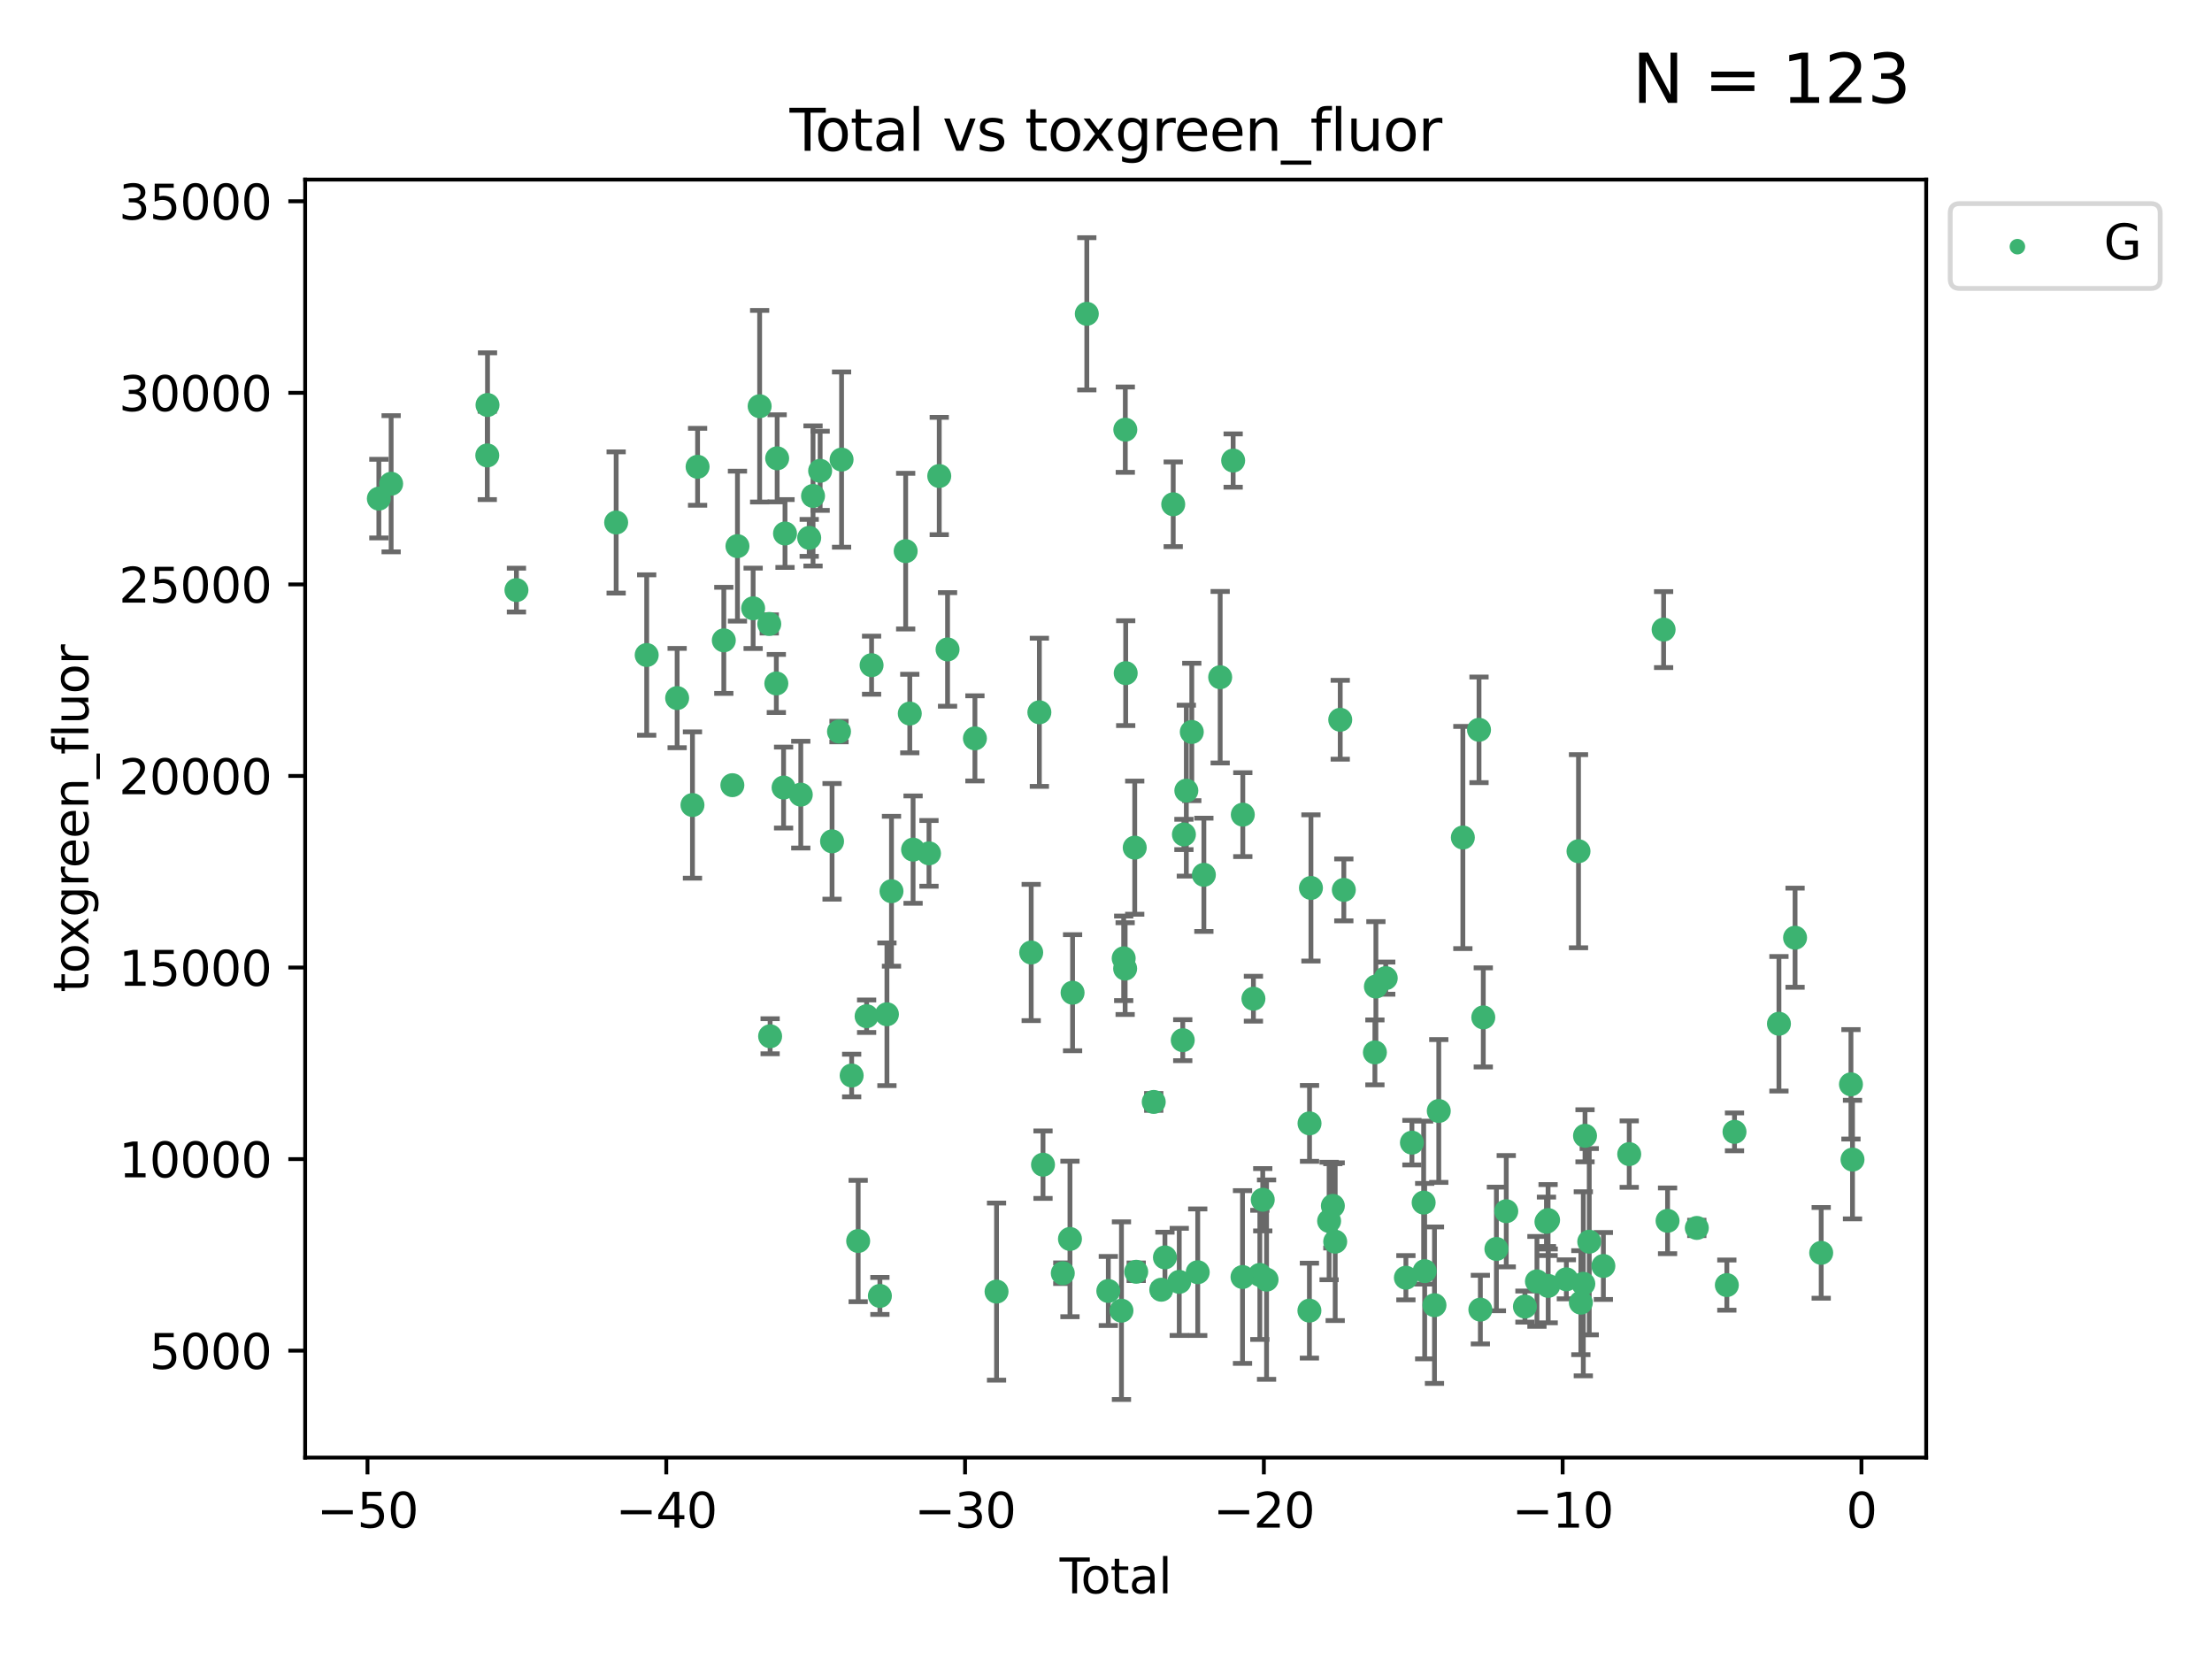 <?xml version="1.0" encoding="utf-8" standalone="no"?>
<!DOCTYPE svg PUBLIC "-//W3C//DTD SVG 1.1//EN"
  "http://www.w3.org/Graphics/SVG/1.1/DTD/svg11.dtd">
<svg xmlns:xlink="http://www.w3.org/1999/xlink" width="460.8pt" height="345.6pt" viewBox="0 0 460.8 345.6" xmlns="http://www.w3.org/2000/svg" version="1.1">
 <defs>
  <style type="text/css">*{stroke-linejoin: round; stroke-linecap: butt}</style>
 </defs>
 <g id="figure_1">
  <g id="patch_1">
   <path d="M 0 345.6 
L 460.8 345.6 
L 460.8 0 
L 0 0 
z
" style="fill: #ffffff"/>
  </g>
  <g id="axes_1">
   <g id="patch_2">
    <path d="M 63.571 303.64 
L 401.26 303.64 
L 401.26 37.411 
L 63.571 37.411 
z
" style="fill: #ffffff"/>
   </g>
   <g id="PathCollection_1">
    <defs>
     <path id="m9a5969c7f0" d="M 0 1.118 
C 0.297 1.118 0.581 1 0.791 0.791 
C 1 0.581 1.118 0.297 1.118 0 
C 1.118 -0.297 1 -0.581 0.791 -0.791 
C 0.581 -1 0.297 -1.118 0 -1.118 
C -0.297 -1.118 -0.581 -1 -0.791 -0.791 
C -1 -0.581 -1.118 -0.297 -1.118 0 
C -1.118 0.297 -1 0.581 -0.791 0.791 
C -0.581 1 -0.297 1.118 0 1.118 
z
" style="stroke: #3cb371"/>
    </defs>
    <g clip-path="url(#pc428b2fd29)">
     <use xlink:href="#m9a5969c7f0" x="78.921" y="103.873" style="fill: #3cb371; stroke: #3cb371"/>
     <use xlink:href="#m9a5969c7f0" x="81.481" y="100.773" style="fill: #3cb371; stroke: #3cb371"/>
     <use xlink:href="#m9a5969c7f0" x="101.51" y="94.875" style="fill: #3cb371; stroke: #3cb371"/>
     <use xlink:href="#m9a5969c7f0" x="101.558" y="84.367" style="fill: #3cb371; stroke: #3cb371"/>
     <use xlink:href="#m9a5969c7f0" x="107.586" y="122.925" style="fill: #3cb371; stroke: #3cb371"/>
     <use xlink:href="#m9a5969c7f0" x="128.357" y="108.843" style="fill: #3cb371; stroke: #3cb371"/>
     <use xlink:href="#m9a5969c7f0" x="134.718" y="136.452" style="fill: #3cb371; stroke: #3cb371"/>
     <use xlink:href="#m9a5969c7f0" x="141.06" y="145.421" style="fill: #3cb371; stroke: #3cb371"/>
     <use xlink:href="#m9a5969c7f0" x="144.254" y="167.702" style="fill: #3cb371; stroke: #3cb371"/>
     <use xlink:href="#m9a5969c7f0" x="145.32" y="97.241" style="fill: #3cb371; stroke: #3cb371"/>
     <use xlink:href="#m9a5969c7f0" x="150.783" y="133.394" style="fill: #3cb371; stroke: #3cb371"/>
     <use xlink:href="#m9a5969c7f0" x="152.565" y="163.567" style="fill: #3cb371; stroke: #3cb371"/>
     <use xlink:href="#m9a5969c7f0" x="153.626" y="113.769" style="fill: #3cb371; stroke: #3cb371"/>
     <use xlink:href="#m9a5969c7f0" x="156.893" y="126.721" style="fill: #3cb371; stroke: #3cb371"/>
     <use xlink:href="#m9a5969c7f0" x="158.248" y="84.622" style="fill: #3cb371; stroke: #3cb371"/>
     <use xlink:href="#m9a5969c7f0" x="160.252" y="129.982" style="fill: #3cb371; stroke: #3cb371"/>
     <use xlink:href="#m9a5969c7f0" x="160.43" y="215.873" style="fill: #3cb371; stroke: #3cb371"/>
     <use xlink:href="#m9a5969c7f0" x="161.724" y="142.378" style="fill: #3cb371; stroke: #3cb371"/>
     <use xlink:href="#m9a5969c7f0" x="161.896" y="95.476" style="fill: #3cb371; stroke: #3cb371"/>
     <use xlink:href="#m9a5969c7f0" x="163.235" y="164.064" style="fill: #3cb371; stroke: #3cb371"/>
     <use xlink:href="#m9a5969c7f0" x="163.533" y="111.137" style="fill: #3cb371; stroke: #3cb371"/>
     <use xlink:href="#m9a5969c7f0" x="166.818" y="165.539" style="fill: #3cb371; stroke: #3cb371"/>
     <use xlink:href="#m9a5969c7f0" x="168.572" y="112.046" style="fill: #3cb371; stroke: #3cb371"/>
     <use xlink:href="#m9a5969c7f0" x="169.37" y="103.314" style="fill: #3cb371; stroke: #3cb371"/>
     <use xlink:href="#m9a5969c7f0" x="170.85" y="98.077" style="fill: #3cb371; stroke: #3cb371"/>
     <use xlink:href="#m9a5969c7f0" x="173.333" y="175.266" style="fill: #3cb371; stroke: #3cb371"/>
     <use xlink:href="#m9a5969c7f0" x="174.78" y="152.394" style="fill: #3cb371; stroke: #3cb371"/>
     <use xlink:href="#m9a5969c7f0" x="175.316" y="95.737" style="fill: #3cb371; stroke: #3cb371"/>
     <use xlink:href="#m9a5969c7f0" x="177.417" y="224.049" style="fill: #3cb371; stroke: #3cb371"/>
     <use xlink:href="#m9a5969c7f0" x="178.773" y="258.524" style="fill: #3cb371; stroke: #3cb371"/>
     <use xlink:href="#m9a5969c7f0" x="180.532" y="211.698" style="fill: #3cb371; stroke: #3cb371"/>
     <use xlink:href="#m9a5969c7f0" x="181.567" y="138.568" style="fill: #3cb371; stroke: #3cb371"/>
     <use xlink:href="#m9a5969c7f0" x="183.298" y="269.963" style="fill: #3cb371; stroke: #3cb371"/>
     <use xlink:href="#m9a5969c7f0" x="184.764" y="211.291" style="fill: #3cb371; stroke: #3cb371"/>
     <use xlink:href="#m9a5969c7f0" x="185.714" y="185.657" style="fill: #3cb371; stroke: #3cb371"/>
     <use xlink:href="#m9a5969c7f0" x="188.668" y="114.813" style="fill: #3cb371; stroke: #3cb371"/>
     <use xlink:href="#m9a5969c7f0" x="189.525" y="148.644" style="fill: #3cb371; stroke: #3cb371"/>
     <use xlink:href="#m9a5969c7f0" x="190.211" y="176.991" style="fill: #3cb371; stroke: #3cb371"/>
     <use xlink:href="#m9a5969c7f0" x="193.525" y="177.77" style="fill: #3cb371; stroke: #3cb371"/>
     <use xlink:href="#m9a5969c7f0" x="195.663" y="99.163" style="fill: #3cb371; stroke: #3cb371"/>
     <use xlink:href="#m9a5969c7f0" x="197.393" y="135.288" style="fill: #3cb371; stroke: #3cb371"/>
     <use xlink:href="#m9a5969c7f0" x="203.094" y="153.817" style="fill: #3cb371; stroke: #3cb371"/>
     <use xlink:href="#m9a5969c7f0" x="207.598" y="269.063" style="fill: #3cb371; stroke: #3cb371"/>
     <use xlink:href="#m9a5969c7f0" x="214.817" y="198.422" style="fill: #3cb371; stroke: #3cb371"/>
     <use xlink:href="#m9a5969c7f0" x="216.52" y="148.383" style="fill: #3cb371; stroke: #3cb371"/>
     <use xlink:href="#m9a5969c7f0" x="217.279" y="242.623" style="fill: #3cb371; stroke: #3cb371"/>
     <use xlink:href="#m9a5969c7f0" x="221.4" y="265.232" style="fill: #3cb371; stroke: #3cb371"/>
     <use xlink:href="#m9a5969c7f0" x="222.893" y="258.097" style="fill: #3cb371; stroke: #3cb371"/>
     <use xlink:href="#m9a5969c7f0" x="223.439" y="206.799" style="fill: #3cb371; stroke: #3cb371"/>
     <use xlink:href="#m9a5969c7f0" x="226.402" y="65.373" style="fill: #3cb371; stroke: #3cb371"/>
     <use xlink:href="#m9a5969c7f0" x="230.882" y="268.935" style="fill: #3cb371; stroke: #3cb371"/>
     <use xlink:href="#m9a5969c7f0" x="233.621" y="273.036" style="fill: #3cb371; stroke: #3cb371"/>
     <use xlink:href="#m9a5969c7f0" x="234.085" y="199.636" style="fill: #3cb371; stroke: #3cb371"/>
     <use xlink:href="#m9a5969c7f0" x="234.388" y="201.778" style="fill: #3cb371; stroke: #3cb371"/>
     <use xlink:href="#m9a5969c7f0" x="234.422" y="89.507" style="fill: #3cb371; stroke: #3cb371"/>
     <use xlink:href="#m9a5969c7f0" x="234.505" y="140.229" style="fill: #3cb371; stroke: #3cb371"/>
     <use xlink:href="#m9a5969c7f0" x="236.386" y="176.579" style="fill: #3cb371; stroke: #3cb371"/>
     <use xlink:href="#m9a5969c7f0" x="236.693" y="264.932" style="fill: #3cb371; stroke: #3cb371"/>
     <use xlink:href="#m9a5969c7f0" x="240.345" y="229.552" style="fill: #3cb371; stroke: #3cb371"/>
     <use xlink:href="#m9a5969c7f0" x="241.911" y="268.676" style="fill: #3cb371; stroke: #3cb371"/>
     <use xlink:href="#m9a5969c7f0" x="242.678" y="261.94" style="fill: #3cb371; stroke: #3cb371"/>
     <use xlink:href="#m9a5969c7f0" x="244.404" y="105.051" style="fill: #3cb371; stroke: #3cb371"/>
     <use xlink:href="#m9a5969c7f0" x="245.659" y="267.039" style="fill: #3cb371; stroke: #3cb371"/>
     <use xlink:href="#m9a5969c7f0" x="246.389" y="216.687" style="fill: #3cb371; stroke: #3cb371"/>
     <use xlink:href="#m9a5969c7f0" x="246.632" y="173.831" style="fill: #3cb371; stroke: #3cb371"/>
     <use xlink:href="#m9a5969c7f0" x="247.135" y="164.706" style="fill: #3cb371; stroke: #3cb371"/>
     <use xlink:href="#m9a5969c7f0" x="248.271" y="152.481" style="fill: #3cb371; stroke: #3cb371"/>
     <use xlink:href="#m9a5969c7f0" x="249.51" y="265.027" style="fill: #3cb371; stroke: #3cb371"/>
     <use xlink:href="#m9a5969c7f0" x="250.789" y="182.239" style="fill: #3cb371; stroke: #3cb371"/>
     <use xlink:href="#m9a5969c7f0" x="254.185" y="141.077" style="fill: #3cb371; stroke: #3cb371"/>
     <use xlink:href="#m9a5969c7f0" x="256.889" y="95.939" style="fill: #3cb371; stroke: #3cb371"/>
     <use xlink:href="#m9a5969c7f0" x="258.838" y="266.027" style="fill: #3cb371; stroke: #3cb371"/>
     <use xlink:href="#m9a5969c7f0" x="258.899" y="169.705" style="fill: #3cb371; stroke: #3cb371"/>
     <use xlink:href="#m9a5969c7f0" x="261.111" y="208.048" style="fill: #3cb371; stroke: #3cb371"/>
     <use xlink:href="#m9a5969c7f0" x="262.448" y="265.583" style="fill: #3cb371; stroke: #3cb371"/>
     <use xlink:href="#m9a5969c7f0" x="263.054" y="249.927" style="fill: #3cb371; stroke: #3cb371"/>
     <use xlink:href="#m9a5969c7f0" x="263.848" y="266.572" style="fill: #3cb371; stroke: #3cb371"/>
     <use xlink:href="#m9a5969c7f0" x="272.774" y="273.028" style="fill: #3cb371; stroke: #3cb371"/>
     <use xlink:href="#m9a5969c7f0" x="272.798" y="234.022" style="fill: #3cb371; stroke: #3cb371"/>
     <use xlink:href="#m9a5969c7f0" x="273.095" y="184.973" style="fill: #3cb371; stroke: #3cb371"/>
     <use xlink:href="#m9a5969c7f0" x="276.878" y="254.357" style="fill: #3cb371; stroke: #3cb371"/>
     <use xlink:href="#m9a5969c7f0" x="277.659" y="251.202" style="fill: #3cb371; stroke: #3cb371"/>
     <use xlink:href="#m9a5969c7f0" x="278.147" y="258.664" style="fill: #3cb371; stroke: #3cb371"/>
     <use xlink:href="#m9a5969c7f0" x="279.196" y="149.938" style="fill: #3cb371; stroke: #3cb371"/>
     <use xlink:href="#m9a5969c7f0" x="279.944" y="185.379" style="fill: #3cb371; stroke: #3cb371"/>
     <use xlink:href="#m9a5969c7f0" x="286.418" y="219.234" style="fill: #3cb371; stroke: #3cb371"/>
     <use xlink:href="#m9a5969c7f0" x="286.625" y="205.518" style="fill: #3cb371; stroke: #3cb371"/>
     <use xlink:href="#m9a5969c7f0" x="288.676" y="203.766" style="fill: #3cb371; stroke: #3cb371"/>
     <use xlink:href="#m9a5969c7f0" x="292.874" y="266.171" style="fill: #3cb371; stroke: #3cb371"/>
     <use xlink:href="#m9a5969c7f0" x="294.13" y="238.033" style="fill: #3cb371; stroke: #3cb371"/>
     <use xlink:href="#m9a5969c7f0" x="296.573" y="250.524" style="fill: #3cb371; stroke: #3cb371"/>
     <use xlink:href="#m9a5969c7f0" x="296.787" y="264.801" style="fill: #3cb371; stroke: #3cb371"/>
     <use xlink:href="#m9a5969c7f0" x="298.827" y="271.894" style="fill: #3cb371; stroke: #3cb371"/>
     <use xlink:href="#m9a5969c7f0" x="299.723" y="231.438" style="fill: #3cb371; stroke: #3cb371"/>
     <use xlink:href="#m9a5969c7f0" x="304.74" y="174.469" style="fill: #3cb371; stroke: #3cb371"/>
     <use xlink:href="#m9a5969c7f0" x="308.106" y="152.034" style="fill: #3cb371; stroke: #3cb371"/>
     <use xlink:href="#m9a5969c7f0" x="308.386" y="272.816" style="fill: #3cb371; stroke: #3cb371"/>
     <use xlink:href="#m9a5969c7f0" x="308.995" y="211.943" style="fill: #3cb371; stroke: #3cb371"/>
     <use xlink:href="#m9a5969c7f0" x="311.728" y="260.179" style="fill: #3cb371; stroke: #3cb371"/>
     <use xlink:href="#m9a5969c7f0" x="313.781" y="252.316" style="fill: #3cb371; stroke: #3cb371"/>
     <use xlink:href="#m9a5969c7f0" x="317.671" y="272.184" style="fill: #3cb371; stroke: #3cb371"/>
     <use xlink:href="#m9a5969c7f0" x="320.174" y="266.935" style="fill: #3cb371; stroke: #3cb371"/>
     <use xlink:href="#m9a5969c7f0" x="322.154" y="254.527" style="fill: #3cb371; stroke: #3cb371"/>
     <use xlink:href="#m9a5969c7f0" x="322.494" y="254.158" style="fill: #3cb371; stroke: #3cb371"/>
     <use xlink:href="#m9a5969c7f0" x="322.517" y="267.874" style="fill: #3cb371; stroke: #3cb371"/>
     <use xlink:href="#m9a5969c7f0" x="326.302" y="266.504" style="fill: #3cb371; stroke: #3cb371"/>
     <use xlink:href="#m9a5969c7f0" x="328.832" y="177.324" style="fill: #3cb371; stroke: #3cb371"/>
     <use xlink:href="#m9a5969c7f0" x="329.323" y="271.367" style="fill: #3cb371; stroke: #3cb371"/>
     <use xlink:href="#m9a5969c7f0" x="329.833" y="267.439" style="fill: #3cb371; stroke: #3cb371"/>
     <use xlink:href="#m9a5969c7f0" x="330.188" y="236.606" style="fill: #3cb371; stroke: #3cb371"/>
     <use xlink:href="#m9a5969c7f0" x="331.07" y="258.668" style="fill: #3cb371; stroke: #3cb371"/>
     <use xlink:href="#m9a5969c7f0" x="334.01" y="263.726" style="fill: #3cb371; stroke: #3cb371"/>
     <use xlink:href="#m9a5969c7f0" x="339.397" y="240.421" style="fill: #3cb371; stroke: #3cb371"/>
     <use xlink:href="#m9a5969c7f0" x="346.561" y="131.154" style="fill: #3cb371; stroke: #3cb371"/>
     <use xlink:href="#m9a5969c7f0" x="347.385" y="254.319" style="fill: #3cb371; stroke: #3cb371"/>
     <use xlink:href="#m9a5969c7f0" x="353.478" y="255.803" style="fill: #3cb371; stroke: #3cb371"/>
     <use xlink:href="#m9a5969c7f0" x="359.732" y="267.709" style="fill: #3cb371; stroke: #3cb371"/>
     <use xlink:href="#m9a5969c7f0" x="361.329" y="235.785" style="fill: #3cb371; stroke: #3cb371"/>
     <use xlink:href="#m9a5969c7f0" x="370.586" y="213.267" style="fill: #3cb371; stroke: #3cb371"/>
     <use xlink:href="#m9a5969c7f0" x="373.946" y="195.341" style="fill: #3cb371; stroke: #3cb371"/>
     <use xlink:href="#m9a5969c7f0" x="379.388" y="260.99" style="fill: #3cb371; stroke: #3cb371"/>
     <use xlink:href="#m9a5969c7f0" x="385.588" y="225.883" style="fill: #3cb371; stroke: #3cb371"/>
     <use xlink:href="#m9a5969c7f0" x="385.911" y="241.561" style="fill: #3cb371; stroke: #3cb371"/>
    </g>
   </g>
   <g id="matplotlib.axis_1">
    <g id="xtick_1">
     <g id="line2d_1">
      <defs>
       <path id="m1c6baf085a" d="M 0 0 
L 0 3.5 
" style="stroke: #000000; stroke-width: 0.8"/>
      </defs>
      <g>
       <use xlink:href="#m1c6baf085a" x="76.557" y="303.64" style="stroke: #000000; stroke-width: 0.8"/>
      </g>
     </g>
     <g id="text_1">
      <!-- −50 -->
      <g transform="translate(66.005 318.238)scale(0.1 -0.1)">
       <defs>
        <path id="DejaVuSans-2212" d="M 678 2272 
L 4684 2272 
L 4684 1741 
L 678 1741 
L 678 2272 
z
" transform="scale(0.016)"/>
        <path id="DejaVuSans-35" d="M 691 4666 
L 3169 4666 
L 3169 4134 
L 1269 4134 
L 1269 2991 
Q 1406 3038 1543 3061 
Q 1681 3084 1819 3084 
Q 2600 3084 3056 2656 
Q 3513 2228 3513 1497 
Q 3513 744 3044 326 
Q 2575 -91 1722 -91 
Q 1428 -91 1123 -41 
Q 819 9 494 109 
L 494 744 
Q 775 591 1075 516 
Q 1375 441 1709 441 
Q 2250 441 2565 725 
Q 2881 1009 2881 1497 
Q 2881 1984 2565 2268 
Q 2250 2553 1709 2553 
Q 1456 2553 1204 2497 
Q 953 2441 691 2322 
L 691 4666 
z
" transform="scale(0.016)"/>
        <path id="DejaVuSans-30" d="M 2034 4250 
Q 1547 4250 1301 3770 
Q 1056 3291 1056 2328 
Q 1056 1369 1301 889 
Q 1547 409 2034 409 
Q 2525 409 2770 889 
Q 3016 1369 3016 2328 
Q 3016 3291 2770 3770 
Q 2525 4250 2034 4250 
z
M 2034 4750 
Q 2819 4750 3233 4129 
Q 3647 3509 3647 2328 
Q 3647 1150 3233 529 
Q 2819 -91 2034 -91 
Q 1250 -91 836 529 
Q 422 1150 422 2328 
Q 422 3509 836 4129 
Q 1250 4750 2034 4750 
z
" transform="scale(0.016)"/>
       </defs>
       <use xlink:href="#DejaVuSans-2212"/>
       <use xlink:href="#DejaVuSans-35" x="83.789"/>
       <use xlink:href="#DejaVuSans-30" x="147.412"/>
      </g>
     </g>
    </g>
    <g id="xtick_2">
     <g id="line2d_2">
      <g>
       <use xlink:href="#m1c6baf085a" x="138.8" y="303.64" style="stroke: #000000; stroke-width: 0.8"/>
      </g>
     </g>
     <g id="text_2">
      <!-- −40 -->
      <g transform="translate(128.248 318.238)scale(0.1 -0.1)">
       <defs>
        <path id="DejaVuSans-34" d="M 2419 4116 
L 825 1625 
L 2419 1625 
L 2419 4116 
z
M 2253 4666 
L 3047 4666 
L 3047 1625 
L 3713 1625 
L 3713 1100 
L 3047 1100 
L 3047 0 
L 2419 0 
L 2419 1100 
L 313 1100 
L 313 1709 
L 2253 4666 
z
" transform="scale(0.016)"/>
       </defs>
       <use xlink:href="#DejaVuSans-2212"/>
       <use xlink:href="#DejaVuSans-34" x="83.789"/>
       <use xlink:href="#DejaVuSans-30" x="147.412"/>
      </g>
     </g>
    </g>
    <g id="xtick_3">
     <g id="line2d_3">
      <g>
       <use xlink:href="#m1c6baf085a" x="201.043" y="303.64" style="stroke: #000000; stroke-width: 0.8"/>
      </g>
     </g>
     <g id="text_3">
      <!-- −30 -->
      <g transform="translate(190.491 318.238)scale(0.1 -0.1)">
       <defs>
        <path id="DejaVuSans-33" d="M 2597 2516 
Q 3050 2419 3304 2112 
Q 3559 1806 3559 1356 
Q 3559 666 3084 287 
Q 2609 -91 1734 -91 
Q 1441 -91 1130 -33 
Q 819 25 488 141 
L 488 750 
Q 750 597 1062 519 
Q 1375 441 1716 441 
Q 2309 441 2620 675 
Q 2931 909 2931 1356 
Q 2931 1769 2642 2001 
Q 2353 2234 1838 2234 
L 1294 2234 
L 1294 2753 
L 1863 2753 
Q 2328 2753 2575 2939 
Q 2822 3125 2822 3475 
Q 2822 3834 2567 4026 
Q 2313 4219 1838 4219 
Q 1578 4219 1281 4162 
Q 984 4106 628 3988 
L 628 4550 
Q 988 4650 1302 4700 
Q 1616 4750 1894 4750 
Q 2613 4750 3031 4423 
Q 3450 4097 3450 3541 
Q 3450 3153 3228 2886 
Q 3006 2619 2597 2516 
z
" transform="scale(0.016)"/>
       </defs>
       <use xlink:href="#DejaVuSans-2212"/>
       <use xlink:href="#DejaVuSans-33" x="83.789"/>
       <use xlink:href="#DejaVuSans-30" x="147.412"/>
      </g>
     </g>
    </g>
    <g id="xtick_4">
     <g id="line2d_4">
      <g>
       <use xlink:href="#m1c6baf085a" x="263.286" y="303.64" style="stroke: #000000; stroke-width: 0.8"/>
      </g>
     </g>
     <g id="text_4">
      <!-- −20 -->
      <g transform="translate(252.734 318.238)scale(0.1 -0.1)">
       <defs>
        <path id="DejaVuSans-32" d="M 1228 531 
L 3431 531 
L 3431 0 
L 469 0 
L 469 531 
Q 828 903 1448 1529 
Q 2069 2156 2228 2338 
Q 2531 2678 2651 2914 
Q 2772 3150 2772 3378 
Q 2772 3750 2511 3984 
Q 2250 4219 1831 4219 
Q 1534 4219 1204 4116 
Q 875 4013 500 3803 
L 500 4441 
Q 881 4594 1212 4672 
Q 1544 4750 1819 4750 
Q 2544 4750 2975 4387 
Q 3406 4025 3406 3419 
Q 3406 3131 3298 2873 
Q 3191 2616 2906 2266 
Q 2828 2175 2409 1742 
Q 1991 1309 1228 531 
z
" transform="scale(0.016)"/>
       </defs>
       <use xlink:href="#DejaVuSans-2212"/>
       <use xlink:href="#DejaVuSans-32" x="83.789"/>
       <use xlink:href="#DejaVuSans-30" x="147.412"/>
      </g>
     </g>
    </g>
    <g id="xtick_5">
     <g id="line2d_5">
      <g>
       <use xlink:href="#m1c6baf085a" x="325.529" y="303.64" style="stroke: #000000; stroke-width: 0.8"/>
      </g>
     </g>
     <g id="text_5">
      <!-- −10 -->
      <g transform="translate(314.977 318.238)scale(0.1 -0.1)">
       <defs>
        <path id="DejaVuSans-31" d="M 794 531 
L 1825 531 
L 1825 4091 
L 703 3866 
L 703 4441 
L 1819 4666 
L 2450 4666 
L 2450 531 
L 3481 531 
L 3481 0 
L 794 0 
L 794 531 
z
" transform="scale(0.016)"/>
       </defs>
       <use xlink:href="#DejaVuSans-2212"/>
       <use xlink:href="#DejaVuSans-31" x="83.789"/>
       <use xlink:href="#DejaVuSans-30" x="147.412"/>
      </g>
     </g>
    </g>
    <g id="xtick_6">
     <g id="line2d_6">
      <g>
       <use xlink:href="#m1c6baf085a" x="387.772" y="303.64" style="stroke: #000000; stroke-width: 0.8"/>
      </g>
     </g>
     <g id="text_6">
      <!-- 0 -->
      <g transform="translate(384.591 318.238)scale(0.1 -0.1)">
       <use xlink:href="#DejaVuSans-30"/>
      </g>
     </g>
    </g>
    <g id="text_7">
     <!-- Total -->
     <g transform="translate(220.739 331.917)scale(0.1 -0.1)">
      <defs>
       <path id="DejaVuSans-54" d="M -19 4666 
L 3928 4666 
L 3928 4134 
L 2272 4134 
L 2272 0 
L 1638 0 
L 1638 4134 
L -19 4134 
L -19 4666 
z
" transform="scale(0.016)"/>
       <path id="DejaVuSans-6f" d="M 1959 3097 
Q 1497 3097 1228 2736 
Q 959 2375 959 1747 
Q 959 1119 1226 758 
Q 1494 397 1959 397 
Q 2419 397 2687 759 
Q 2956 1122 2956 1747 
Q 2956 2369 2687 2733 
Q 2419 3097 1959 3097 
z
M 1959 3584 
Q 2709 3584 3137 3096 
Q 3566 2609 3566 1747 
Q 3566 888 3137 398 
Q 2709 -91 1959 -91 
Q 1206 -91 779 398 
Q 353 888 353 1747 
Q 353 2609 779 3096 
Q 1206 3584 1959 3584 
z
" transform="scale(0.016)"/>
       <path id="DejaVuSans-74" d="M 1172 4494 
L 1172 3500 
L 2356 3500 
L 2356 3053 
L 1172 3053 
L 1172 1153 
Q 1172 725 1289 603 
Q 1406 481 1766 481 
L 2356 481 
L 2356 0 
L 1766 0 
Q 1100 0 847 248 
Q 594 497 594 1153 
L 594 3053 
L 172 3053 
L 172 3500 
L 594 3500 
L 594 4494 
L 1172 4494 
z
" transform="scale(0.016)"/>
       <path id="DejaVuSans-61" d="M 2194 1759 
Q 1497 1759 1228 1600 
Q 959 1441 959 1056 
Q 959 750 1161 570 
Q 1363 391 1709 391 
Q 2188 391 2477 730 
Q 2766 1069 2766 1631 
L 2766 1759 
L 2194 1759 
z
M 3341 1997 
L 3341 0 
L 2766 0 
L 2766 531 
Q 2569 213 2275 61 
Q 1981 -91 1556 -91 
Q 1019 -91 701 211 
Q 384 513 384 1019 
Q 384 1609 779 1909 
Q 1175 2209 1959 2209 
L 2766 2209 
L 2766 2266 
Q 2766 2663 2505 2880 
Q 2244 3097 1772 3097 
Q 1472 3097 1187 3025 
Q 903 2953 641 2809 
L 641 3341 
Q 956 3463 1253 3523 
Q 1550 3584 1831 3584 
Q 2591 3584 2966 3190 
Q 3341 2797 3341 1997 
z
" transform="scale(0.016)"/>
       <path id="DejaVuSans-6c" d="M 603 4863 
L 1178 4863 
L 1178 0 
L 603 0 
L 603 4863 
z
" transform="scale(0.016)"/>
      </defs>
      <use xlink:href="#DejaVuSans-54"/>
      <use xlink:href="#DejaVuSans-6f" x="44.084"/>
      <use xlink:href="#DejaVuSans-74" x="105.266"/>
      <use xlink:href="#DejaVuSans-61" x="144.475"/>
      <use xlink:href="#DejaVuSans-6c" x="205.754"/>
     </g>
    </g>
   </g>
   <g id="matplotlib.axis_2">
    <g id="ytick_1">
     <g id="line2d_7">
      <defs>
       <path id="m8208c9b237" d="M 0 0 
L -3.5 0 
" style="stroke: #000000; stroke-width: 0.8"/>
      </defs>
      <g>
       <use xlink:href="#m8208c9b237" x="63.571" y="281.368" style="stroke: #000000; stroke-width: 0.8"/>
      </g>
     </g>
     <g id="text_8">
      <!-- 5000 -->
      <g transform="translate(31.121 285.168)scale(0.1 -0.1)">
       <use xlink:href="#DejaVuSans-35"/>
       <use xlink:href="#DejaVuSans-30" x="63.623"/>
       <use xlink:href="#DejaVuSans-30" x="127.246"/>
       <use xlink:href="#DejaVuSans-30" x="190.869"/>
      </g>
     </g>
    </g>
    <g id="ytick_2">
     <g id="line2d_8">
      <g>
       <use xlink:href="#m8208c9b237" x="63.571" y="241.461" style="stroke: #000000; stroke-width: 0.8"/>
      </g>
     </g>
     <g id="text_9">
      <!-- 10000 -->
      <g transform="translate(24.759 245.261)scale(0.1 -0.1)">
       <use xlink:href="#DejaVuSans-31"/>
       <use xlink:href="#DejaVuSans-30" x="63.623"/>
       <use xlink:href="#DejaVuSans-30" x="127.246"/>
       <use xlink:href="#DejaVuSans-30" x="190.869"/>
       <use xlink:href="#DejaVuSans-30" x="254.492"/>
      </g>
     </g>
    </g>
    <g id="ytick_3">
     <g id="line2d_9">
      <g>
       <use xlink:href="#m8208c9b237" x="63.571" y="201.554" style="stroke: #000000; stroke-width: 0.8"/>
      </g>
     </g>
     <g id="text_10">
      <!-- 15000 -->
      <g transform="translate(24.759 205.353)scale(0.1 -0.1)">
       <use xlink:href="#DejaVuSans-31"/>
       <use xlink:href="#DejaVuSans-35" x="63.623"/>
       <use xlink:href="#DejaVuSans-30" x="127.246"/>
       <use xlink:href="#DejaVuSans-30" x="190.869"/>
       <use xlink:href="#DejaVuSans-30" x="254.492"/>
      </g>
     </g>
    </g>
    <g id="ytick_4">
     <g id="line2d_10">
      <g>
       <use xlink:href="#m8208c9b237" x="63.571" y="161.647" style="stroke: #000000; stroke-width: 0.8"/>
      </g>
     </g>
     <g id="text_11">
      <!-- 20000 -->
      <g transform="translate(24.759 165.446)scale(0.1 -0.1)">
       <use xlink:href="#DejaVuSans-32"/>
       <use xlink:href="#DejaVuSans-30" x="63.623"/>
       <use xlink:href="#DejaVuSans-30" x="127.246"/>
       <use xlink:href="#DejaVuSans-30" x="190.869"/>
       <use xlink:href="#DejaVuSans-30" x="254.492"/>
      </g>
     </g>
    </g>
    <g id="ytick_5">
     <g id="line2d_11">
      <g>
       <use xlink:href="#m8208c9b237" x="63.571" y="121.74" style="stroke: #000000; stroke-width: 0.8"/>
      </g>
     </g>
     <g id="text_12">
      <!-- 25000 -->
      <g transform="translate(24.759 125.539)scale(0.1 -0.1)">
       <use xlink:href="#DejaVuSans-32"/>
       <use xlink:href="#DejaVuSans-35" x="63.623"/>
       <use xlink:href="#DejaVuSans-30" x="127.246"/>
       <use xlink:href="#DejaVuSans-30" x="190.869"/>
       <use xlink:href="#DejaVuSans-30" x="254.492"/>
      </g>
     </g>
    </g>
    <g id="ytick_6">
     <g id="line2d_12">
      <g>
       <use xlink:href="#m8208c9b237" x="63.571" y="81.833" style="stroke: #000000; stroke-width: 0.8"/>
      </g>
     </g>
     <g id="text_13">
      <!-- 30000 -->
      <g transform="translate(24.759 85.632)scale(0.1 -0.1)">
       <use xlink:href="#DejaVuSans-33"/>
       <use xlink:href="#DejaVuSans-30" x="63.623"/>
       <use xlink:href="#DejaVuSans-30" x="127.246"/>
       <use xlink:href="#DejaVuSans-30" x="190.869"/>
       <use xlink:href="#DejaVuSans-30" x="254.492"/>
      </g>
     </g>
    </g>
    <g id="ytick_7">
     <g id="line2d_13">
      <g>
       <use xlink:href="#m8208c9b237" x="63.571" y="41.926" style="stroke: #000000; stroke-width: 0.8"/>
      </g>
     </g>
     <g id="text_14">
      <!-- 35000 -->
      <g transform="translate(24.759 45.725)scale(0.1 -0.1)">
       <use xlink:href="#DejaVuSans-33"/>
       <use xlink:href="#DejaVuSans-35" x="63.623"/>
       <use xlink:href="#DejaVuSans-30" x="127.246"/>
       <use xlink:href="#DejaVuSans-30" x="190.869"/>
       <use xlink:href="#DejaVuSans-30" x="254.492"/>
      </g>
     </g>
    </g>
    <g id="text_15">
     <!-- toxgreen_fluor -->
     <g transform="translate(18.401 206.72)rotate(-90)scale(0.1 -0.1)">
      <defs>
       <path id="DejaVuSans-78" d="M 3513 3500 
L 2247 1797 
L 3578 0 
L 2900 0 
L 1881 1375 
L 863 0 
L 184 0 
L 1544 1831 
L 300 3500 
L 978 3500 
L 1906 2253 
L 2834 3500 
L 3513 3500 
z
" transform="scale(0.016)"/>
       <path id="DejaVuSans-67" d="M 2906 1791 
Q 2906 2416 2648 2759 
Q 2391 3103 1925 3103 
Q 1463 3103 1205 2759 
Q 947 2416 947 1791 
Q 947 1169 1205 825 
Q 1463 481 1925 481 
Q 2391 481 2648 825 
Q 2906 1169 2906 1791 
z
M 3481 434 
Q 3481 -459 3084 -895 
Q 2688 -1331 1869 -1331 
Q 1566 -1331 1297 -1286 
Q 1028 -1241 775 -1147 
L 775 -588 
Q 1028 -725 1275 -790 
Q 1522 -856 1778 -856 
Q 2344 -856 2625 -561 
Q 2906 -266 2906 331 
L 2906 616 
Q 2728 306 2450 153 
Q 2172 0 1784 0 
Q 1141 0 747 490 
Q 353 981 353 1791 
Q 353 2603 747 3093 
Q 1141 3584 1784 3584 
Q 2172 3584 2450 3431 
Q 2728 3278 2906 2969 
L 2906 3500 
L 3481 3500 
L 3481 434 
z
" transform="scale(0.016)"/>
       <path id="DejaVuSans-72" d="M 2631 2963 
Q 2534 3019 2420 3045 
Q 2306 3072 2169 3072 
Q 1681 3072 1420 2755 
Q 1159 2438 1159 1844 
L 1159 0 
L 581 0 
L 581 3500 
L 1159 3500 
L 1159 2956 
Q 1341 3275 1631 3429 
Q 1922 3584 2338 3584 
Q 2397 3584 2469 3576 
Q 2541 3569 2628 3553 
L 2631 2963 
z
" transform="scale(0.016)"/>
       <path id="DejaVuSans-65" d="M 3597 1894 
L 3597 1613 
L 953 1613 
Q 991 1019 1311 708 
Q 1631 397 2203 397 
Q 2534 397 2845 478 
Q 3156 559 3463 722 
L 3463 178 
Q 3153 47 2828 -22 
Q 2503 -91 2169 -91 
Q 1331 -91 842 396 
Q 353 884 353 1716 
Q 353 2575 817 3079 
Q 1281 3584 2069 3584 
Q 2775 3584 3186 3129 
Q 3597 2675 3597 1894 
z
M 3022 2063 
Q 3016 2534 2758 2815 
Q 2500 3097 2075 3097 
Q 1594 3097 1305 2825 
Q 1016 2553 972 2059 
L 3022 2063 
z
" transform="scale(0.016)"/>
       <path id="DejaVuSans-6e" d="M 3513 2113 
L 3513 0 
L 2938 0 
L 2938 2094 
Q 2938 2591 2744 2837 
Q 2550 3084 2163 3084 
Q 1697 3084 1428 2787 
Q 1159 2491 1159 1978 
L 1159 0 
L 581 0 
L 581 3500 
L 1159 3500 
L 1159 2956 
Q 1366 3272 1645 3428 
Q 1925 3584 2291 3584 
Q 2894 3584 3203 3211 
Q 3513 2838 3513 2113 
z
" transform="scale(0.016)"/>
       <path id="DejaVuSans-5f" d="M 3263 -1063 
L 3263 -1509 
L -63 -1509 
L -63 -1063 
L 3263 -1063 
z
" transform="scale(0.016)"/>
       <path id="DejaVuSans-66" d="M 2375 4863 
L 2375 4384 
L 1825 4384 
Q 1516 4384 1395 4259 
Q 1275 4134 1275 3809 
L 1275 3500 
L 2222 3500 
L 2222 3053 
L 1275 3053 
L 1275 0 
L 697 0 
L 697 3053 
L 147 3053 
L 147 3500 
L 697 3500 
L 697 3744 
Q 697 4328 969 4595 
Q 1241 4863 1831 4863 
L 2375 4863 
z
" transform="scale(0.016)"/>
       <path id="DejaVuSans-75" d="M 544 1381 
L 544 3500 
L 1119 3500 
L 1119 1403 
Q 1119 906 1312 657 
Q 1506 409 1894 409 
Q 2359 409 2629 706 
Q 2900 1003 2900 1516 
L 2900 3500 
L 3475 3500 
L 3475 0 
L 2900 0 
L 2900 538 
Q 2691 219 2414 64 
Q 2138 -91 1772 -91 
Q 1169 -91 856 284 
Q 544 659 544 1381 
z
M 1991 3584 
L 1991 3584 
z
" transform="scale(0.016)"/>
      </defs>
      <use xlink:href="#DejaVuSans-74"/>
      <use xlink:href="#DejaVuSans-6f" x="39.209"/>
      <use xlink:href="#DejaVuSans-78" x="97.266"/>
      <use xlink:href="#DejaVuSans-67" x="156.445"/>
      <use xlink:href="#DejaVuSans-72" x="219.922"/>
      <use xlink:href="#DejaVuSans-65" x="258.785"/>
      <use xlink:href="#DejaVuSans-65" x="320.309"/>
      <use xlink:href="#DejaVuSans-6e" x="381.832"/>
      <use xlink:href="#DejaVuSans-5f" x="445.211"/>
      <use xlink:href="#DejaVuSans-66" x="495.211"/>
      <use xlink:href="#DejaVuSans-6c" x="530.416"/>
      <use xlink:href="#DejaVuSans-75" x="558.199"/>
      <use xlink:href="#DejaVuSans-6f" x="621.578"/>
      <use xlink:href="#DejaVuSans-72" x="682.76"/>
     </g>
    </g>
   </g>
   <g id="LineCollection_1">
    <path d="M 78.921 112.063 
L 78.921 95.683 
" clip-path="url(#pc428b2fd29)" style="fill: none; stroke: #696969"/>
    <path d="M 81.481 114.961 
L 81.481 86.584 
" clip-path="url(#pc428b2fd29)" style="fill: none; stroke: #696969"/>
    <path d="M 101.51 104.075 
L 101.51 85.675 
" clip-path="url(#pc428b2fd29)" style="fill: none; stroke: #696969"/>
    <path d="M 101.558 95.241 
L 101.558 73.493 
" clip-path="url(#pc428b2fd29)" style="fill: none; stroke: #696969"/>
    <path d="M 107.586 127.489 
L 107.586 118.361 
" clip-path="url(#pc428b2fd29)" style="fill: none; stroke: #696969"/>
    <path d="M 128.357 123.551 
L 128.357 94.134 
" clip-path="url(#pc428b2fd29)" style="fill: none; stroke: #696969"/>
    <path d="M 134.718 153.156 
L 134.718 119.748 
" clip-path="url(#pc428b2fd29)" style="fill: none; stroke: #696969"/>
    <path d="M 141.06 155.762 
L 141.06 135.079 
" clip-path="url(#pc428b2fd29)" style="fill: none; stroke: #696969"/>
    <path d="M 144.254 182.941 
L 144.254 152.463 
" clip-path="url(#pc428b2fd29)" style="fill: none; stroke: #696969"/>
    <path d="M 145.32 105.256 
L 145.32 89.227 
" clip-path="url(#pc428b2fd29)" style="fill: none; stroke: #696969"/>
    <path d="M 150.783 144.444 
L 150.783 122.345 
" clip-path="url(#pc428b2fd29)" style="fill: none; stroke: #696969"/>
    <path d="M 152.565 164.164 
L 152.565 162.969 
" clip-path="url(#pc428b2fd29)" style="fill: none; stroke: #696969"/>
    <path d="M 153.626 129.385 
L 153.626 98.153 
" clip-path="url(#pc428b2fd29)" style="fill: none; stroke: #696969"/>
    <path d="M 156.893 135.094 
L 156.893 118.348 
" clip-path="url(#pc428b2fd29)" style="fill: none; stroke: #696969"/>
    <path d="M 158.248 104.578 
L 158.248 64.666 
" clip-path="url(#pc428b2fd29)" style="fill: none; stroke: #696969"/>
    <path d="M 160.252 131.879 
L 160.252 128.085 
" clip-path="url(#pc428b2fd29)" style="fill: none; stroke: #696969"/>
    <path d="M 160.43 219.523 
L 160.43 212.223 
" clip-path="url(#pc428b2fd29)" style="fill: none; stroke: #696969"/>
    <path d="M 161.724 148.426 
L 161.724 136.33 
" clip-path="url(#pc428b2fd29)" style="fill: none; stroke: #696969"/>
    <path d="M 161.896 104.551 
L 161.896 86.4 
" clip-path="url(#pc428b2fd29)" style="fill: none; stroke: #696969"/>
    <path d="M 163.235 172.496 
L 163.235 155.632 
" clip-path="url(#pc428b2fd29)" style="fill: none; stroke: #696969"/>
    <path d="M 163.533 118.202 
L 163.533 104.072 
" clip-path="url(#pc428b2fd29)" style="fill: none; stroke: #696969"/>
    <path d="M 166.818 176.661 
L 166.818 154.416 
" clip-path="url(#pc428b2fd29)" style="fill: none; stroke: #696969"/>
    <path d="M 168.572 115.891 
L 168.572 108.201 
" clip-path="url(#pc428b2fd29)" style="fill: none; stroke: #696969"/>
    <path d="M 169.37 117.91 
L 169.37 88.718 
" clip-path="url(#pc428b2fd29)" style="fill: none; stroke: #696969"/>
    <path d="M 170.85 106.32 
L 170.85 89.834 
" clip-path="url(#pc428b2fd29)" style="fill: none; stroke: #696969"/>
    <path d="M 173.333 187.31 
L 173.333 163.222 
" clip-path="url(#pc428b2fd29)" style="fill: none; stroke: #696969"/>
    <path d="M 174.78 154.535 
L 174.78 150.253 
" clip-path="url(#pc428b2fd29)" style="fill: none; stroke: #696969"/>
    <path d="M 175.316 113.987 
L 175.316 77.487 
" clip-path="url(#pc428b2fd29)" style="fill: none; stroke: #696969"/>
    <path d="M 177.417 228.487 
L 177.417 219.611 
" clip-path="url(#pc428b2fd29)" style="fill: none; stroke: #696969"/>
    <path d="M 178.773 271.166 
L 178.773 245.883 
" clip-path="url(#pc428b2fd29)" style="fill: none; stroke: #696969"/>
    <path d="M 180.532 215.081 
L 180.532 208.316 
" clip-path="url(#pc428b2fd29)" style="fill: none; stroke: #696969"/>
    <path d="M 181.567 144.617 
L 181.567 132.52 
" clip-path="url(#pc428b2fd29)" style="fill: none; stroke: #696969"/>
    <path d="M 183.298 273.817 
L 183.298 266.108 
" clip-path="url(#pc428b2fd29)" style="fill: none; stroke: #696969"/>
    <path d="M 184.764 226.152 
L 184.764 196.431 
" clip-path="url(#pc428b2fd29)" style="fill: none; stroke: #696969"/>
    <path d="M 185.714 201.27 
L 185.714 170.044 
" clip-path="url(#pc428b2fd29)" style="fill: none; stroke: #696969"/>
    <path d="M 188.668 131.026 
L 188.668 98.6 
" clip-path="url(#pc428b2fd29)" style="fill: none; stroke: #696969"/>
    <path d="M 189.525 156.824 
L 189.525 140.465 
" clip-path="url(#pc428b2fd29)" style="fill: none; stroke: #696969"/>
    <path d="M 190.211 188.174 
L 190.211 165.807 
" clip-path="url(#pc428b2fd29)" style="fill: none; stroke: #696969"/>
    <path d="M 193.525 184.614 
L 193.525 170.926 
" clip-path="url(#pc428b2fd29)" style="fill: none; stroke: #696969"/>
    <path d="M 195.663 111.382 
L 195.663 86.944 
" clip-path="url(#pc428b2fd29)" style="fill: none; stroke: #696969"/>
    <path d="M 197.393 147.118 
L 197.393 123.458 
" clip-path="url(#pc428b2fd29)" style="fill: none; stroke: #696969"/>
    <path d="M 203.094 162.683 
L 203.094 144.951 
" clip-path="url(#pc428b2fd29)" style="fill: none; stroke: #696969"/>
    <path d="M 207.598 287.508 
L 207.598 250.617 
" clip-path="url(#pc428b2fd29)" style="fill: none; stroke: #696969"/>
    <path d="M 214.817 212.617 
L 214.817 184.226 
" clip-path="url(#pc428b2fd29)" style="fill: none; stroke: #696969"/>
    <path d="M 216.52 163.816 
L 216.52 132.949 
" clip-path="url(#pc428b2fd29)" style="fill: none; stroke: #696969"/>
    <path d="M 217.279 249.648 
L 217.279 235.599 
" clip-path="url(#pc428b2fd29)" style="fill: none; stroke: #696969"/>
    <path d="M 221.4 267.378 
L 221.4 263.085 
" clip-path="url(#pc428b2fd29)" style="fill: none; stroke: #696969"/>
    <path d="M 222.893 274.293 
L 222.893 241.901 
" clip-path="url(#pc428b2fd29)" style="fill: none; stroke: #696969"/>
    <path d="M 223.439 218.891 
L 223.439 194.707 
" clip-path="url(#pc428b2fd29)" style="fill: none; stroke: #696969"/>
    <path d="M 226.402 81.233 
L 226.402 49.513 
" clip-path="url(#pc428b2fd29)" style="fill: none; stroke: #696969"/>
    <path d="M 230.882 276.126 
L 230.882 261.744 
" clip-path="url(#pc428b2fd29)" style="fill: none; stroke: #696969"/>
    <path d="M 233.621 291.539 
L 233.621 254.533 
" clip-path="url(#pc428b2fd29)" style="fill: none; stroke: #696969"/>
    <path d="M 234.085 208.441 
L 234.085 190.831 
" clip-path="url(#pc428b2fd29)" style="fill: none; stroke: #696969"/>
    <path d="M 234.388 211.335 
L 234.388 192.221 
" clip-path="url(#pc428b2fd29)" style="fill: none; stroke: #696969"/>
    <path d="M 234.422 98.392 
L 234.422 80.623 
" clip-path="url(#pc428b2fd29)" style="fill: none; stroke: #696969"/>
    <path d="M 234.505 151.148 
L 234.505 129.31 
" clip-path="url(#pc428b2fd29)" style="fill: none; stroke: #696969"/>
    <path d="M 236.386 190.45 
L 236.386 162.708 
" clip-path="url(#pc428b2fd29)" style="fill: none; stroke: #696969"/>
    <path d="M 236.693 266.769 
L 236.693 263.095 
" clip-path="url(#pc428b2fd29)" style="fill: none; stroke: #696969"/>
    <path d="M 240.345 231.311 
L 240.345 227.793 
" clip-path="url(#pc428b2fd29)" style="fill: none; stroke: #696969"/>
    <path d="M 241.911 269.683 
L 241.911 267.669 
" clip-path="url(#pc428b2fd29)" style="fill: none; stroke: #696969"/>
    <path d="M 242.678 267.192 
L 242.678 256.689 
" clip-path="url(#pc428b2fd29)" style="fill: none; stroke: #696969"/>
    <path d="M 244.404 113.871 
L 244.404 96.23 
" clip-path="url(#pc428b2fd29)" style="fill: none; stroke: #696969"/>
    <path d="M 245.659 278.201 
L 245.659 255.877 
" clip-path="url(#pc428b2fd29)" style="fill: none; stroke: #696969"/>
    <path d="M 246.389 220.959 
L 246.389 212.414 
" clip-path="url(#pc428b2fd29)" style="fill: none; stroke: #696969"/>
    <path d="M 246.632 176.986 
L 246.632 170.675 
" clip-path="url(#pc428b2fd29)" style="fill: none; stroke: #696969"/>
    <path d="M 247.135 182.509 
L 247.135 146.904 
" clip-path="url(#pc428b2fd29)" style="fill: none; stroke: #696969"/>
    <path d="M 248.271 166.795 
L 248.271 138.167 
" clip-path="url(#pc428b2fd29)" style="fill: none; stroke: #696969"/>
    <path d="M 249.51 278.209 
L 249.51 251.844 
" clip-path="url(#pc428b2fd29)" style="fill: none; stroke: #696969"/>
    <path d="M 250.789 194.035 
L 250.789 170.443 
" clip-path="url(#pc428b2fd29)" style="fill: none; stroke: #696969"/>
    <path d="M 254.185 158.943 
L 254.185 123.211 
" clip-path="url(#pc428b2fd29)" style="fill: none; stroke: #696969"/>
    <path d="M 256.889 101.489 
L 256.889 90.39 
" clip-path="url(#pc428b2fd29)" style="fill: none; stroke: #696969"/>
    <path d="M 258.838 284.02 
L 258.838 248.035 
" clip-path="url(#pc428b2fd29)" style="fill: none; stroke: #696969"/>
    <path d="M 258.899 178.441 
L 258.899 160.969 
" clip-path="url(#pc428b2fd29)" style="fill: none; stroke: #696969"/>
    <path d="M 261.111 212.723 
L 261.111 203.372 
" clip-path="url(#pc428b2fd29)" style="fill: none; stroke: #696969"/>
    <path d="M 262.448 279.031 
L 262.448 252.134 
" clip-path="url(#pc428b2fd29)" style="fill: none; stroke: #696969"/>
    <path d="M 263.054 256.418 
L 263.054 243.437 
" clip-path="url(#pc428b2fd29)" style="fill: none; stroke: #696969"/>
    <path d="M 263.848 287.34 
L 263.848 245.803 
" clip-path="url(#pc428b2fd29)" style="fill: none; stroke: #696969"/>
    <path d="M 272.774 282.914 
L 272.774 263.141 
" clip-path="url(#pc428b2fd29)" style="fill: none; stroke: #696969"/>
    <path d="M 272.798 241.928 
L 272.798 226.115 
" clip-path="url(#pc428b2fd29)" style="fill: none; stroke: #696969"/>
    <path d="M 273.095 200.205 
L 273.095 169.74 
" clip-path="url(#pc428b2fd29)" style="fill: none; stroke: #696969"/>
    <path d="M 276.878 266.597 
L 276.878 242.117 
" clip-path="url(#pc428b2fd29)" style="fill: none; stroke: #696969"/>
    <path d="M 277.659 259.976 
L 277.659 242.427 
" clip-path="url(#pc428b2fd29)" style="fill: none; stroke: #696969"/>
    <path d="M 278.147 275.096 
L 278.147 242.233 
" clip-path="url(#pc428b2fd29)" style="fill: none; stroke: #696969"/>
    <path d="M 279.196 158.153 
L 279.196 141.722 
" clip-path="url(#pc428b2fd29)" style="fill: none; stroke: #696969"/>
    <path d="M 279.944 191.828 
L 279.944 178.929 
" clip-path="url(#pc428b2fd29)" style="fill: none; stroke: #696969"/>
    <path d="M 286.418 225.996 
L 286.418 212.471 
" clip-path="url(#pc428b2fd29)" style="fill: none; stroke: #696969"/>
    <path d="M 286.625 219.05 
L 286.625 191.986 
" clip-path="url(#pc428b2fd29)" style="fill: none; stroke: #696969"/>
    <path d="M 288.676 207.114 
L 288.676 200.417 
" clip-path="url(#pc428b2fd29)" style="fill: none; stroke: #696969"/>
    <path d="M 292.874 270.781 
L 292.874 261.562 
" clip-path="url(#pc428b2fd29)" style="fill: none; stroke: #696969"/>
    <path d="M 294.13 242.676 
L 294.13 233.39 
" clip-path="url(#pc428b2fd29)" style="fill: none; stroke: #696969"/>
    <path d="M 296.573 267.5 
L 296.573 233.548 
" clip-path="url(#pc428b2fd29)" style="fill: none; stroke: #696969"/>
    <path d="M 296.787 283.074 
L 296.787 246.528 
" clip-path="url(#pc428b2fd29)" style="fill: none; stroke: #696969"/>
    <path d="M 298.827 288.189 
L 298.827 255.6 
" clip-path="url(#pc428b2fd29)" style="fill: none; stroke: #696969"/>
    <path d="M 299.723 246.313 
L 299.723 216.563 
" clip-path="url(#pc428b2fd29)" style="fill: none; stroke: #696969"/>
    <path d="M 304.74 197.61 
L 304.74 151.327 
" clip-path="url(#pc428b2fd29)" style="fill: none; stroke: #696969"/>
    <path d="M 308.106 163.035 
L 308.106 141.033 
" clip-path="url(#pc428b2fd29)" style="fill: none; stroke: #696969"/>
    <path d="M 308.386 279.964 
L 308.386 265.667 
" clip-path="url(#pc428b2fd29)" style="fill: none; stroke: #696969"/>
    <path d="M 308.995 222.264 
L 308.995 201.622 
" clip-path="url(#pc428b2fd29)" style="fill: none; stroke: #696969"/>
    <path d="M 311.728 273.056 
L 311.728 247.302 
" clip-path="url(#pc428b2fd29)" style="fill: none; stroke: #696969"/>
    <path d="M 313.781 263.91 
L 313.781 240.722 
" clip-path="url(#pc428b2fd29)" style="fill: none; stroke: #696969"/>
    <path d="M 317.671 275.423 
L 317.671 268.946 
" clip-path="url(#pc428b2fd29)" style="fill: none; stroke: #696969"/>
    <path d="M 320.174 276.296 
L 320.174 257.574 
" clip-path="url(#pc428b2fd29)" style="fill: none; stroke: #696969"/>
    <path d="M 322.154 259.67 
L 322.154 249.383 
" clip-path="url(#pc428b2fd29)" style="fill: none; stroke: #696969"/>
    <path d="M 322.494 261.549 
L 322.494 246.766 
" clip-path="url(#pc428b2fd29)" style="fill: none; stroke: #696969"/>
    <path d="M 322.517 275.562 
L 322.517 260.187 
" clip-path="url(#pc428b2fd29)" style="fill: none; stroke: #696969"/>
    <path d="M 326.302 270.571 
L 326.302 262.437 
" clip-path="url(#pc428b2fd29)" style="fill: none; stroke: #696969"/>
    <path d="M 328.832 197.44 
L 328.832 157.209 
" clip-path="url(#pc428b2fd29)" style="fill: none; stroke: #696969"/>
    <path d="M 329.323 282.196 
L 329.323 260.538 
" clip-path="url(#pc428b2fd29)" style="fill: none; stroke: #696969"/>
    <path d="M 329.833 286.612 
L 329.833 248.267 
" clip-path="url(#pc428b2fd29)" style="fill: none; stroke: #696969"/>
    <path d="M 330.188 242.031 
L 330.188 231.182 
" clip-path="url(#pc428b2fd29)" style="fill: none; stroke: #696969"/>
    <path d="M 331.07 278.067 
L 331.07 239.269 
" clip-path="url(#pc428b2fd29)" style="fill: none; stroke: #696969"/>
    <path d="M 334.01 270.696 
L 334.01 256.757 
" clip-path="url(#pc428b2fd29)" style="fill: none; stroke: #696969"/>
    <path d="M 339.397 247.339 
L 339.397 233.502 
" clip-path="url(#pc428b2fd29)" style="fill: none; stroke: #696969"/>
    <path d="M 346.561 139.069 
L 346.561 123.239 
" clip-path="url(#pc428b2fd29)" style="fill: none; stroke: #696969"/>
    <path d="M 347.385 261.163 
L 347.385 247.474 
" clip-path="url(#pc428b2fd29)" style="fill: none; stroke: #696969"/>
    <path d="M 353.478 257.403 
L 353.478 254.203 
" clip-path="url(#pc428b2fd29)" style="fill: none; stroke: #696969"/>
    <path d="M 359.732 272.935 
L 359.732 262.483 
" clip-path="url(#pc428b2fd29)" style="fill: none; stroke: #696969"/>
    <path d="M 361.329 239.728 
L 361.329 231.843 
" clip-path="url(#pc428b2fd29)" style="fill: none; stroke: #696969"/>
    <path d="M 370.586 227.282 
L 370.586 199.252 
" clip-path="url(#pc428b2fd29)" style="fill: none; stroke: #696969"/>
    <path d="M 373.946 205.666 
L 373.946 185.015 
" clip-path="url(#pc428b2fd29)" style="fill: none; stroke: #696969"/>
    <path d="M 379.388 270.436 
L 379.388 251.544 
" clip-path="url(#pc428b2fd29)" style="fill: none; stroke: #696969"/>
    <path d="M 385.588 237.28 
L 385.588 214.486 
" clip-path="url(#pc428b2fd29)" style="fill: none; stroke: #696969"/>
    <path d="M 385.911 253.912 
L 385.911 229.21 
" clip-path="url(#pc428b2fd29)" style="fill: none; stroke: #696969"/>
   </g>
   <g id="line2d_14">
    <defs>
     <path id="m67cad78bf2" d="M 2 0 
L -2 -0 
" style="stroke: #696969"/>
    </defs>
    <g clip-path="url(#pc428b2fd29)">
     <use xlink:href="#m67cad78bf2" x="78.921" y="112.063" style="fill: #696969; stroke: #696969"/>
     <use xlink:href="#m67cad78bf2" x="81.481" y="114.961" style="fill: #696969; stroke: #696969"/>
     <use xlink:href="#m67cad78bf2" x="101.51" y="104.075" style="fill: #696969; stroke: #696969"/>
     <use xlink:href="#m67cad78bf2" x="101.558" y="95.241" style="fill: #696969; stroke: #696969"/>
     <use xlink:href="#m67cad78bf2" x="107.586" y="127.489" style="fill: #696969; stroke: #696969"/>
     <use xlink:href="#m67cad78bf2" x="128.357" y="123.551" style="fill: #696969; stroke: #696969"/>
     <use xlink:href="#m67cad78bf2" x="134.718" y="153.156" style="fill: #696969; stroke: #696969"/>
     <use xlink:href="#m67cad78bf2" x="141.06" y="155.762" style="fill: #696969; stroke: #696969"/>
     <use xlink:href="#m67cad78bf2" x="144.254" y="182.941" style="fill: #696969; stroke: #696969"/>
     <use xlink:href="#m67cad78bf2" x="145.32" y="105.256" style="fill: #696969; stroke: #696969"/>
     <use xlink:href="#m67cad78bf2" x="150.783" y="144.444" style="fill: #696969; stroke: #696969"/>
     <use xlink:href="#m67cad78bf2" x="152.565" y="164.164" style="fill: #696969; stroke: #696969"/>
     <use xlink:href="#m67cad78bf2" x="153.626" y="129.385" style="fill: #696969; stroke: #696969"/>
     <use xlink:href="#m67cad78bf2" x="156.893" y="135.094" style="fill: #696969; stroke: #696969"/>
     <use xlink:href="#m67cad78bf2" x="158.248" y="104.578" style="fill: #696969; stroke: #696969"/>
     <use xlink:href="#m67cad78bf2" x="160.252" y="131.879" style="fill: #696969; stroke: #696969"/>
     <use xlink:href="#m67cad78bf2" x="160.43" y="219.523" style="fill: #696969; stroke: #696969"/>
     <use xlink:href="#m67cad78bf2" x="161.724" y="148.426" style="fill: #696969; stroke: #696969"/>
     <use xlink:href="#m67cad78bf2" x="161.896" y="104.551" style="fill: #696969; stroke: #696969"/>
     <use xlink:href="#m67cad78bf2" x="163.235" y="172.496" style="fill: #696969; stroke: #696969"/>
     <use xlink:href="#m67cad78bf2" x="163.533" y="118.202" style="fill: #696969; stroke: #696969"/>
     <use xlink:href="#m67cad78bf2" x="166.818" y="176.661" style="fill: #696969; stroke: #696969"/>
     <use xlink:href="#m67cad78bf2" x="168.572" y="115.891" style="fill: #696969; stroke: #696969"/>
     <use xlink:href="#m67cad78bf2" x="169.37" y="117.91" style="fill: #696969; stroke: #696969"/>
     <use xlink:href="#m67cad78bf2" x="170.85" y="106.32" style="fill: #696969; stroke: #696969"/>
     <use xlink:href="#m67cad78bf2" x="173.333" y="187.31" style="fill: #696969; stroke: #696969"/>
     <use xlink:href="#m67cad78bf2" x="174.78" y="154.535" style="fill: #696969; stroke: #696969"/>
     <use xlink:href="#m67cad78bf2" x="175.316" y="113.987" style="fill: #696969; stroke: #696969"/>
     <use xlink:href="#m67cad78bf2" x="177.417" y="228.487" style="fill: #696969; stroke: #696969"/>
     <use xlink:href="#m67cad78bf2" x="178.773" y="271.166" style="fill: #696969; stroke: #696969"/>
     <use xlink:href="#m67cad78bf2" x="180.532" y="215.081" style="fill: #696969; stroke: #696969"/>
     <use xlink:href="#m67cad78bf2" x="181.567" y="144.617" style="fill: #696969; stroke: #696969"/>
     <use xlink:href="#m67cad78bf2" x="183.298" y="273.817" style="fill: #696969; stroke: #696969"/>
     <use xlink:href="#m67cad78bf2" x="184.764" y="226.152" style="fill: #696969; stroke: #696969"/>
     <use xlink:href="#m67cad78bf2" x="185.714" y="201.27" style="fill: #696969; stroke: #696969"/>
     <use xlink:href="#m67cad78bf2" x="188.668" y="131.026" style="fill: #696969; stroke: #696969"/>
     <use xlink:href="#m67cad78bf2" x="189.525" y="156.824" style="fill: #696969; stroke: #696969"/>
     <use xlink:href="#m67cad78bf2" x="190.211" y="188.174" style="fill: #696969; stroke: #696969"/>
     <use xlink:href="#m67cad78bf2" x="193.525" y="184.614" style="fill: #696969; stroke: #696969"/>
     <use xlink:href="#m67cad78bf2" x="195.663" y="111.382" style="fill: #696969; stroke: #696969"/>
     <use xlink:href="#m67cad78bf2" x="197.393" y="147.118" style="fill: #696969; stroke: #696969"/>
     <use xlink:href="#m67cad78bf2" x="203.094" y="162.683" style="fill: #696969; stroke: #696969"/>
     <use xlink:href="#m67cad78bf2" x="207.598" y="287.508" style="fill: #696969; stroke: #696969"/>
     <use xlink:href="#m67cad78bf2" x="214.817" y="212.617" style="fill: #696969; stroke: #696969"/>
     <use xlink:href="#m67cad78bf2" x="216.52" y="163.816" style="fill: #696969; stroke: #696969"/>
     <use xlink:href="#m67cad78bf2" x="217.279" y="249.648" style="fill: #696969; stroke: #696969"/>
     <use xlink:href="#m67cad78bf2" x="221.4" y="267.378" style="fill: #696969; stroke: #696969"/>
     <use xlink:href="#m67cad78bf2" x="222.893" y="274.293" style="fill: #696969; stroke: #696969"/>
     <use xlink:href="#m67cad78bf2" x="223.439" y="218.891" style="fill: #696969; stroke: #696969"/>
     <use xlink:href="#m67cad78bf2" x="226.402" y="81.233" style="fill: #696969; stroke: #696969"/>
     <use xlink:href="#m67cad78bf2" x="230.882" y="276.126" style="fill: #696969; stroke: #696969"/>
     <use xlink:href="#m67cad78bf2" x="233.621" y="291.539" style="fill: #696969; stroke: #696969"/>
     <use xlink:href="#m67cad78bf2" x="234.085" y="208.441" style="fill: #696969; stroke: #696969"/>
     <use xlink:href="#m67cad78bf2" x="234.388" y="211.335" style="fill: #696969; stroke: #696969"/>
     <use xlink:href="#m67cad78bf2" x="234.422" y="98.392" style="fill: #696969; stroke: #696969"/>
     <use xlink:href="#m67cad78bf2" x="234.505" y="151.148" style="fill: #696969; stroke: #696969"/>
     <use xlink:href="#m67cad78bf2" x="236.386" y="190.45" style="fill: #696969; stroke: #696969"/>
     <use xlink:href="#m67cad78bf2" x="236.693" y="266.769" style="fill: #696969; stroke: #696969"/>
     <use xlink:href="#m67cad78bf2" x="240.345" y="231.311" style="fill: #696969; stroke: #696969"/>
     <use xlink:href="#m67cad78bf2" x="241.911" y="269.683" style="fill: #696969; stroke: #696969"/>
     <use xlink:href="#m67cad78bf2" x="242.678" y="267.192" style="fill: #696969; stroke: #696969"/>
     <use xlink:href="#m67cad78bf2" x="244.404" y="113.871" style="fill: #696969; stroke: #696969"/>
     <use xlink:href="#m67cad78bf2" x="245.659" y="278.201" style="fill: #696969; stroke: #696969"/>
     <use xlink:href="#m67cad78bf2" x="246.389" y="220.959" style="fill: #696969; stroke: #696969"/>
     <use xlink:href="#m67cad78bf2" x="246.632" y="176.986" style="fill: #696969; stroke: #696969"/>
     <use xlink:href="#m67cad78bf2" x="247.135" y="182.509" style="fill: #696969; stroke: #696969"/>
     <use xlink:href="#m67cad78bf2" x="248.271" y="166.795" style="fill: #696969; stroke: #696969"/>
     <use xlink:href="#m67cad78bf2" x="249.51" y="278.209" style="fill: #696969; stroke: #696969"/>
     <use xlink:href="#m67cad78bf2" x="250.789" y="194.035" style="fill: #696969; stroke: #696969"/>
     <use xlink:href="#m67cad78bf2" x="254.185" y="158.943" style="fill: #696969; stroke: #696969"/>
     <use xlink:href="#m67cad78bf2" x="256.889" y="101.489" style="fill: #696969; stroke: #696969"/>
     <use xlink:href="#m67cad78bf2" x="258.838" y="284.02" style="fill: #696969; stroke: #696969"/>
     <use xlink:href="#m67cad78bf2" x="258.899" y="178.441" style="fill: #696969; stroke: #696969"/>
     <use xlink:href="#m67cad78bf2" x="261.111" y="212.723" style="fill: #696969; stroke: #696969"/>
     <use xlink:href="#m67cad78bf2" x="262.448" y="279.031" style="fill: #696969; stroke: #696969"/>
     <use xlink:href="#m67cad78bf2" x="263.054" y="256.418" style="fill: #696969; stroke: #696969"/>
     <use xlink:href="#m67cad78bf2" x="263.848" y="287.34" style="fill: #696969; stroke: #696969"/>
     <use xlink:href="#m67cad78bf2" x="272.774" y="282.914" style="fill: #696969; stroke: #696969"/>
     <use xlink:href="#m67cad78bf2" x="272.798" y="241.928" style="fill: #696969; stroke: #696969"/>
     <use xlink:href="#m67cad78bf2" x="273.095" y="200.205" style="fill: #696969; stroke: #696969"/>
     <use xlink:href="#m67cad78bf2" x="276.878" y="266.597" style="fill: #696969; stroke: #696969"/>
     <use xlink:href="#m67cad78bf2" x="277.659" y="259.976" style="fill: #696969; stroke: #696969"/>
     <use xlink:href="#m67cad78bf2" x="278.147" y="275.096" style="fill: #696969; stroke: #696969"/>
     <use xlink:href="#m67cad78bf2" x="279.196" y="158.153" style="fill: #696969; stroke: #696969"/>
     <use xlink:href="#m67cad78bf2" x="279.944" y="191.828" style="fill: #696969; stroke: #696969"/>
     <use xlink:href="#m67cad78bf2" x="286.418" y="225.996" style="fill: #696969; stroke: #696969"/>
     <use xlink:href="#m67cad78bf2" x="286.625" y="219.05" style="fill: #696969; stroke: #696969"/>
     <use xlink:href="#m67cad78bf2" x="288.676" y="207.114" style="fill: #696969; stroke: #696969"/>
     <use xlink:href="#m67cad78bf2" x="292.874" y="270.781" style="fill: #696969; stroke: #696969"/>
     <use xlink:href="#m67cad78bf2" x="294.13" y="242.676" style="fill: #696969; stroke: #696969"/>
     <use xlink:href="#m67cad78bf2" x="296.573" y="267.5" style="fill: #696969; stroke: #696969"/>
     <use xlink:href="#m67cad78bf2" x="296.787" y="283.074" style="fill: #696969; stroke: #696969"/>
     <use xlink:href="#m67cad78bf2" x="298.827" y="288.189" style="fill: #696969; stroke: #696969"/>
     <use xlink:href="#m67cad78bf2" x="299.723" y="246.313" style="fill: #696969; stroke: #696969"/>
     <use xlink:href="#m67cad78bf2" x="304.74" y="197.61" style="fill: #696969; stroke: #696969"/>
     <use xlink:href="#m67cad78bf2" x="308.106" y="163.035" style="fill: #696969; stroke: #696969"/>
     <use xlink:href="#m67cad78bf2" x="308.386" y="279.964" style="fill: #696969; stroke: #696969"/>
     <use xlink:href="#m67cad78bf2" x="308.995" y="222.264" style="fill: #696969; stroke: #696969"/>
     <use xlink:href="#m67cad78bf2" x="311.728" y="273.056" style="fill: #696969; stroke: #696969"/>
     <use xlink:href="#m67cad78bf2" x="313.781" y="263.91" style="fill: #696969; stroke: #696969"/>
     <use xlink:href="#m67cad78bf2" x="317.671" y="275.423" style="fill: #696969; stroke: #696969"/>
     <use xlink:href="#m67cad78bf2" x="320.174" y="276.296" style="fill: #696969; stroke: #696969"/>
     <use xlink:href="#m67cad78bf2" x="322.154" y="259.67" style="fill: #696969; stroke: #696969"/>
     <use xlink:href="#m67cad78bf2" x="322.494" y="261.549" style="fill: #696969; stroke: #696969"/>
     <use xlink:href="#m67cad78bf2" x="322.517" y="275.562" style="fill: #696969; stroke: #696969"/>
     <use xlink:href="#m67cad78bf2" x="326.302" y="270.571" style="fill: #696969; stroke: #696969"/>
     <use xlink:href="#m67cad78bf2" x="328.832" y="197.44" style="fill: #696969; stroke: #696969"/>
     <use xlink:href="#m67cad78bf2" x="329.323" y="282.196" style="fill: #696969; stroke: #696969"/>
     <use xlink:href="#m67cad78bf2" x="329.833" y="286.612" style="fill: #696969; stroke: #696969"/>
     <use xlink:href="#m67cad78bf2" x="330.188" y="242.031" style="fill: #696969; stroke: #696969"/>
     <use xlink:href="#m67cad78bf2" x="331.07" y="278.067" style="fill: #696969; stroke: #696969"/>
     <use xlink:href="#m67cad78bf2" x="334.01" y="270.696" style="fill: #696969; stroke: #696969"/>
     <use xlink:href="#m67cad78bf2" x="339.397" y="247.339" style="fill: #696969; stroke: #696969"/>
     <use xlink:href="#m67cad78bf2" x="346.561" y="139.069" style="fill: #696969; stroke: #696969"/>
     <use xlink:href="#m67cad78bf2" x="347.385" y="261.163" style="fill: #696969; stroke: #696969"/>
     <use xlink:href="#m67cad78bf2" x="353.478" y="257.403" style="fill: #696969; stroke: #696969"/>
     <use xlink:href="#m67cad78bf2" x="359.732" y="272.935" style="fill: #696969; stroke: #696969"/>
     <use xlink:href="#m67cad78bf2" x="361.329" y="239.728" style="fill: #696969; stroke: #696969"/>
     <use xlink:href="#m67cad78bf2" x="370.586" y="227.282" style="fill: #696969; stroke: #696969"/>
     <use xlink:href="#m67cad78bf2" x="373.946" y="205.666" style="fill: #696969; stroke: #696969"/>
     <use xlink:href="#m67cad78bf2" x="379.388" y="270.436" style="fill: #696969; stroke: #696969"/>
     <use xlink:href="#m67cad78bf2" x="385.588" y="237.28" style="fill: #696969; stroke: #696969"/>
     <use xlink:href="#m67cad78bf2" x="385.911" y="253.912" style="fill: #696969; stroke: #696969"/>
    </g>
   </g>
   <g id="line2d_15">
    <g clip-path="url(#pc428b2fd29)">
     <use xlink:href="#m67cad78bf2" x="78.921" y="95.683" style="fill: #696969; stroke: #696969"/>
     <use xlink:href="#m67cad78bf2" x="81.481" y="86.584" style="fill: #696969; stroke: #696969"/>
     <use xlink:href="#m67cad78bf2" x="101.51" y="85.675" style="fill: #696969; stroke: #696969"/>
     <use xlink:href="#m67cad78bf2" x="101.558" y="73.493" style="fill: #696969; stroke: #696969"/>
     <use xlink:href="#m67cad78bf2" x="107.586" y="118.361" style="fill: #696969; stroke: #696969"/>
     <use xlink:href="#m67cad78bf2" x="128.357" y="94.134" style="fill: #696969; stroke: #696969"/>
     <use xlink:href="#m67cad78bf2" x="134.718" y="119.748" style="fill: #696969; stroke: #696969"/>
     <use xlink:href="#m67cad78bf2" x="141.06" y="135.079" style="fill: #696969; stroke: #696969"/>
     <use xlink:href="#m67cad78bf2" x="144.254" y="152.463" style="fill: #696969; stroke: #696969"/>
     <use xlink:href="#m67cad78bf2" x="145.32" y="89.227" style="fill: #696969; stroke: #696969"/>
     <use xlink:href="#m67cad78bf2" x="150.783" y="122.345" style="fill: #696969; stroke: #696969"/>
     <use xlink:href="#m67cad78bf2" x="152.565" y="162.969" style="fill: #696969; stroke: #696969"/>
     <use xlink:href="#m67cad78bf2" x="153.626" y="98.153" style="fill: #696969; stroke: #696969"/>
     <use xlink:href="#m67cad78bf2" x="156.893" y="118.348" style="fill: #696969; stroke: #696969"/>
     <use xlink:href="#m67cad78bf2" x="158.248" y="64.666" style="fill: #696969; stroke: #696969"/>
     <use xlink:href="#m67cad78bf2" x="160.252" y="128.085" style="fill: #696969; stroke: #696969"/>
     <use xlink:href="#m67cad78bf2" x="160.43" y="212.223" style="fill: #696969; stroke: #696969"/>
     <use xlink:href="#m67cad78bf2" x="161.724" y="136.33" style="fill: #696969; stroke: #696969"/>
     <use xlink:href="#m67cad78bf2" x="161.896" y="86.4" style="fill: #696969; stroke: #696969"/>
     <use xlink:href="#m67cad78bf2" x="163.235" y="155.632" style="fill: #696969; stroke: #696969"/>
     <use xlink:href="#m67cad78bf2" x="163.533" y="104.072" style="fill: #696969; stroke: #696969"/>
     <use xlink:href="#m67cad78bf2" x="166.818" y="154.416" style="fill: #696969; stroke: #696969"/>
     <use xlink:href="#m67cad78bf2" x="168.572" y="108.201" style="fill: #696969; stroke: #696969"/>
     <use xlink:href="#m67cad78bf2" x="169.37" y="88.718" style="fill: #696969; stroke: #696969"/>
     <use xlink:href="#m67cad78bf2" x="170.85" y="89.834" style="fill: #696969; stroke: #696969"/>
     <use xlink:href="#m67cad78bf2" x="173.333" y="163.222" style="fill: #696969; stroke: #696969"/>
     <use xlink:href="#m67cad78bf2" x="174.78" y="150.253" style="fill: #696969; stroke: #696969"/>
     <use xlink:href="#m67cad78bf2" x="175.316" y="77.487" style="fill: #696969; stroke: #696969"/>
     <use xlink:href="#m67cad78bf2" x="177.417" y="219.611" style="fill: #696969; stroke: #696969"/>
     <use xlink:href="#m67cad78bf2" x="178.773" y="245.883" style="fill: #696969; stroke: #696969"/>
     <use xlink:href="#m67cad78bf2" x="180.532" y="208.316" style="fill: #696969; stroke: #696969"/>
     <use xlink:href="#m67cad78bf2" x="181.567" y="132.52" style="fill: #696969; stroke: #696969"/>
     <use xlink:href="#m67cad78bf2" x="183.298" y="266.108" style="fill: #696969; stroke: #696969"/>
     <use xlink:href="#m67cad78bf2" x="184.764" y="196.431" style="fill: #696969; stroke: #696969"/>
     <use xlink:href="#m67cad78bf2" x="185.714" y="170.044" style="fill: #696969; stroke: #696969"/>
     <use xlink:href="#m67cad78bf2" x="188.668" y="98.6" style="fill: #696969; stroke: #696969"/>
     <use xlink:href="#m67cad78bf2" x="189.525" y="140.465" style="fill: #696969; stroke: #696969"/>
     <use xlink:href="#m67cad78bf2" x="190.211" y="165.807" style="fill: #696969; stroke: #696969"/>
     <use xlink:href="#m67cad78bf2" x="193.525" y="170.926" style="fill: #696969; stroke: #696969"/>
     <use xlink:href="#m67cad78bf2" x="195.663" y="86.944" style="fill: #696969; stroke: #696969"/>
     <use xlink:href="#m67cad78bf2" x="197.393" y="123.458" style="fill: #696969; stroke: #696969"/>
     <use xlink:href="#m67cad78bf2" x="203.094" y="144.951" style="fill: #696969; stroke: #696969"/>
     <use xlink:href="#m67cad78bf2" x="207.598" y="250.617" style="fill: #696969; stroke: #696969"/>
     <use xlink:href="#m67cad78bf2" x="214.817" y="184.226" style="fill: #696969; stroke: #696969"/>
     <use xlink:href="#m67cad78bf2" x="216.52" y="132.949" style="fill: #696969; stroke: #696969"/>
     <use xlink:href="#m67cad78bf2" x="217.279" y="235.599" style="fill: #696969; stroke: #696969"/>
     <use xlink:href="#m67cad78bf2" x="221.4" y="263.085" style="fill: #696969; stroke: #696969"/>
     <use xlink:href="#m67cad78bf2" x="222.893" y="241.901" style="fill: #696969; stroke: #696969"/>
     <use xlink:href="#m67cad78bf2" x="223.439" y="194.707" style="fill: #696969; stroke: #696969"/>
     <use xlink:href="#m67cad78bf2" x="226.402" y="49.513" style="fill: #696969; stroke: #696969"/>
     <use xlink:href="#m67cad78bf2" x="230.882" y="261.744" style="fill: #696969; stroke: #696969"/>
     <use xlink:href="#m67cad78bf2" x="233.621" y="254.533" style="fill: #696969; stroke: #696969"/>
     <use xlink:href="#m67cad78bf2" x="234.085" y="190.831" style="fill: #696969; stroke: #696969"/>
     <use xlink:href="#m67cad78bf2" x="234.388" y="192.221" style="fill: #696969; stroke: #696969"/>
     <use xlink:href="#m67cad78bf2" x="234.422" y="80.623" style="fill: #696969; stroke: #696969"/>
     <use xlink:href="#m67cad78bf2" x="234.505" y="129.31" style="fill: #696969; stroke: #696969"/>
     <use xlink:href="#m67cad78bf2" x="236.386" y="162.708" style="fill: #696969; stroke: #696969"/>
     <use xlink:href="#m67cad78bf2" x="236.693" y="263.095" style="fill: #696969; stroke: #696969"/>
     <use xlink:href="#m67cad78bf2" x="240.345" y="227.793" style="fill: #696969; stroke: #696969"/>
     <use xlink:href="#m67cad78bf2" x="241.911" y="267.669" style="fill: #696969; stroke: #696969"/>
     <use xlink:href="#m67cad78bf2" x="242.678" y="256.689" style="fill: #696969; stroke: #696969"/>
     <use xlink:href="#m67cad78bf2" x="244.404" y="96.23" style="fill: #696969; stroke: #696969"/>
     <use xlink:href="#m67cad78bf2" x="245.659" y="255.877" style="fill: #696969; stroke: #696969"/>
     <use xlink:href="#m67cad78bf2" x="246.389" y="212.414" style="fill: #696969; stroke: #696969"/>
     <use xlink:href="#m67cad78bf2" x="246.632" y="170.675" style="fill: #696969; stroke: #696969"/>
     <use xlink:href="#m67cad78bf2" x="247.135" y="146.904" style="fill: #696969; stroke: #696969"/>
     <use xlink:href="#m67cad78bf2" x="248.271" y="138.167" style="fill: #696969; stroke: #696969"/>
     <use xlink:href="#m67cad78bf2" x="249.51" y="251.844" style="fill: #696969; stroke: #696969"/>
     <use xlink:href="#m67cad78bf2" x="250.789" y="170.443" style="fill: #696969; stroke: #696969"/>
     <use xlink:href="#m67cad78bf2" x="254.185" y="123.211" style="fill: #696969; stroke: #696969"/>
     <use xlink:href="#m67cad78bf2" x="256.889" y="90.39" style="fill: #696969; stroke: #696969"/>
     <use xlink:href="#m67cad78bf2" x="258.838" y="248.035" style="fill: #696969; stroke: #696969"/>
     <use xlink:href="#m67cad78bf2" x="258.899" y="160.969" style="fill: #696969; stroke: #696969"/>
     <use xlink:href="#m67cad78bf2" x="261.111" y="203.372" style="fill: #696969; stroke: #696969"/>
     <use xlink:href="#m67cad78bf2" x="262.448" y="252.134" style="fill: #696969; stroke: #696969"/>
     <use xlink:href="#m67cad78bf2" x="263.054" y="243.437" style="fill: #696969; stroke: #696969"/>
     <use xlink:href="#m67cad78bf2" x="263.848" y="245.803" style="fill: #696969; stroke: #696969"/>
     <use xlink:href="#m67cad78bf2" x="272.774" y="263.141" style="fill: #696969; stroke: #696969"/>
     <use xlink:href="#m67cad78bf2" x="272.798" y="226.115" style="fill: #696969; stroke: #696969"/>
     <use xlink:href="#m67cad78bf2" x="273.095" y="169.74" style="fill: #696969; stroke: #696969"/>
     <use xlink:href="#m67cad78bf2" x="276.878" y="242.117" style="fill: #696969; stroke: #696969"/>
     <use xlink:href="#m67cad78bf2" x="277.659" y="242.427" style="fill: #696969; stroke: #696969"/>
     <use xlink:href="#m67cad78bf2" x="278.147" y="242.233" style="fill: #696969; stroke: #696969"/>
     <use xlink:href="#m67cad78bf2" x="279.196" y="141.722" style="fill: #696969; stroke: #696969"/>
     <use xlink:href="#m67cad78bf2" x="279.944" y="178.929" style="fill: #696969; stroke: #696969"/>
     <use xlink:href="#m67cad78bf2" x="286.418" y="212.471" style="fill: #696969; stroke: #696969"/>
     <use xlink:href="#m67cad78bf2" x="286.625" y="191.986" style="fill: #696969; stroke: #696969"/>
     <use xlink:href="#m67cad78bf2" x="288.676" y="200.417" style="fill: #696969; stroke: #696969"/>
     <use xlink:href="#m67cad78bf2" x="292.874" y="261.562" style="fill: #696969; stroke: #696969"/>
     <use xlink:href="#m67cad78bf2" x="294.13" y="233.39" style="fill: #696969; stroke: #696969"/>
     <use xlink:href="#m67cad78bf2" x="296.573" y="233.548" style="fill: #696969; stroke: #696969"/>
     <use xlink:href="#m67cad78bf2" x="296.787" y="246.528" style="fill: #696969; stroke: #696969"/>
     <use xlink:href="#m67cad78bf2" x="298.827" y="255.6" style="fill: #696969; stroke: #696969"/>
     <use xlink:href="#m67cad78bf2" x="299.723" y="216.563" style="fill: #696969; stroke: #696969"/>
     <use xlink:href="#m67cad78bf2" x="304.74" y="151.327" style="fill: #696969; stroke: #696969"/>
     <use xlink:href="#m67cad78bf2" x="308.106" y="141.033" style="fill: #696969; stroke: #696969"/>
     <use xlink:href="#m67cad78bf2" x="308.386" y="265.667" style="fill: #696969; stroke: #696969"/>
     <use xlink:href="#m67cad78bf2" x="308.995" y="201.622" style="fill: #696969; stroke: #696969"/>
     <use xlink:href="#m67cad78bf2" x="311.728" y="247.302" style="fill: #696969; stroke: #696969"/>
     <use xlink:href="#m67cad78bf2" x="313.781" y="240.722" style="fill: #696969; stroke: #696969"/>
     <use xlink:href="#m67cad78bf2" x="317.671" y="268.946" style="fill: #696969; stroke: #696969"/>
     <use xlink:href="#m67cad78bf2" x="320.174" y="257.574" style="fill: #696969; stroke: #696969"/>
     <use xlink:href="#m67cad78bf2" x="322.154" y="249.383" style="fill: #696969; stroke: #696969"/>
     <use xlink:href="#m67cad78bf2" x="322.494" y="246.766" style="fill: #696969; stroke: #696969"/>
     <use xlink:href="#m67cad78bf2" x="322.517" y="260.187" style="fill: #696969; stroke: #696969"/>
     <use xlink:href="#m67cad78bf2" x="326.302" y="262.437" style="fill: #696969; stroke: #696969"/>
     <use xlink:href="#m67cad78bf2" x="328.832" y="157.209" style="fill: #696969; stroke: #696969"/>
     <use xlink:href="#m67cad78bf2" x="329.323" y="260.538" style="fill: #696969; stroke: #696969"/>
     <use xlink:href="#m67cad78bf2" x="329.833" y="248.267" style="fill: #696969; stroke: #696969"/>
     <use xlink:href="#m67cad78bf2" x="330.188" y="231.182" style="fill: #696969; stroke: #696969"/>
     <use xlink:href="#m67cad78bf2" x="331.07" y="239.269" style="fill: #696969; stroke: #696969"/>
     <use xlink:href="#m67cad78bf2" x="334.01" y="256.757" style="fill: #696969; stroke: #696969"/>
     <use xlink:href="#m67cad78bf2" x="339.397" y="233.502" style="fill: #696969; stroke: #696969"/>
     <use xlink:href="#m67cad78bf2" x="346.561" y="123.239" style="fill: #696969; stroke: #696969"/>
     <use xlink:href="#m67cad78bf2" x="347.385" y="247.474" style="fill: #696969; stroke: #696969"/>
     <use xlink:href="#m67cad78bf2" x="353.478" y="254.203" style="fill: #696969; stroke: #696969"/>
     <use xlink:href="#m67cad78bf2" x="359.732" y="262.483" style="fill: #696969; stroke: #696969"/>
     <use xlink:href="#m67cad78bf2" x="361.329" y="231.843" style="fill: #696969; stroke: #696969"/>
     <use xlink:href="#m67cad78bf2" x="370.586" y="199.252" style="fill: #696969; stroke: #696969"/>
     <use xlink:href="#m67cad78bf2" x="373.946" y="185.015" style="fill: #696969; stroke: #696969"/>
     <use xlink:href="#m67cad78bf2" x="379.388" y="251.544" style="fill: #696969; stroke: #696969"/>
     <use xlink:href="#m67cad78bf2" x="385.588" y="214.486" style="fill: #696969; stroke: #696969"/>
     <use xlink:href="#m67cad78bf2" x="385.911" y="229.21" style="fill: #696969; stroke: #696969"/>
    </g>
   </g>
   <g id="line2d_16">
    <defs>
     <path id="m84b864a6ad" d="M 0 2 
C 0.53 2 1.039 1.789 1.414 1.414 
C 1.789 1.039 2 0.53 2 0 
C 2 -0.53 1.789 -1.039 1.414 -1.414 
C 1.039 -1.789 0.53 -2 0 -2 
C -0.53 -2 -1.039 -1.789 -1.414 -1.414 
C -1.789 -1.039 -2 -0.53 -2 0 
C -2 0.53 -1.789 1.039 -1.414 1.414 
C -1.039 1.789 -0.53 2 0 2 
z
" style="stroke: #3cb371"/>
    </defs>
    <g clip-path="url(#pc428b2fd29)">
     <use xlink:href="#m84b864a6ad" x="78.921" y="103.873" style="fill: #3cb371; stroke: #3cb371"/>
     <use xlink:href="#m84b864a6ad" x="81.481" y="100.773" style="fill: #3cb371; stroke: #3cb371"/>
     <use xlink:href="#m84b864a6ad" x="101.51" y="94.875" style="fill: #3cb371; stroke: #3cb371"/>
     <use xlink:href="#m84b864a6ad" x="101.558" y="84.367" style="fill: #3cb371; stroke: #3cb371"/>
     <use xlink:href="#m84b864a6ad" x="107.586" y="122.925" style="fill: #3cb371; stroke: #3cb371"/>
     <use xlink:href="#m84b864a6ad" x="128.357" y="108.843" style="fill: #3cb371; stroke: #3cb371"/>
     <use xlink:href="#m84b864a6ad" x="134.718" y="136.452" style="fill: #3cb371; stroke: #3cb371"/>
     <use xlink:href="#m84b864a6ad" x="141.06" y="145.421" style="fill: #3cb371; stroke: #3cb371"/>
     <use xlink:href="#m84b864a6ad" x="144.254" y="167.702" style="fill: #3cb371; stroke: #3cb371"/>
     <use xlink:href="#m84b864a6ad" x="145.32" y="97.241" style="fill: #3cb371; stroke: #3cb371"/>
     <use xlink:href="#m84b864a6ad" x="150.783" y="133.394" style="fill: #3cb371; stroke: #3cb371"/>
     <use xlink:href="#m84b864a6ad" x="152.565" y="163.567" style="fill: #3cb371; stroke: #3cb371"/>
     <use xlink:href="#m84b864a6ad" x="153.626" y="113.769" style="fill: #3cb371; stroke: #3cb371"/>
     <use xlink:href="#m84b864a6ad" x="156.893" y="126.721" style="fill: #3cb371; stroke: #3cb371"/>
     <use xlink:href="#m84b864a6ad" x="158.248" y="84.622" style="fill: #3cb371; stroke: #3cb371"/>
     <use xlink:href="#m84b864a6ad" x="160.252" y="129.982" style="fill: #3cb371; stroke: #3cb371"/>
     <use xlink:href="#m84b864a6ad" x="160.43" y="215.873" style="fill: #3cb371; stroke: #3cb371"/>
     <use xlink:href="#m84b864a6ad" x="161.724" y="142.378" style="fill: #3cb371; stroke: #3cb371"/>
     <use xlink:href="#m84b864a6ad" x="161.896" y="95.476" style="fill: #3cb371; stroke: #3cb371"/>
     <use xlink:href="#m84b864a6ad" x="163.235" y="164.064" style="fill: #3cb371; stroke: #3cb371"/>
     <use xlink:href="#m84b864a6ad" x="163.533" y="111.137" style="fill: #3cb371; stroke: #3cb371"/>
     <use xlink:href="#m84b864a6ad" x="166.818" y="165.539" style="fill: #3cb371; stroke: #3cb371"/>
     <use xlink:href="#m84b864a6ad" x="168.572" y="112.046" style="fill: #3cb371; stroke: #3cb371"/>
     <use xlink:href="#m84b864a6ad" x="169.37" y="103.314" style="fill: #3cb371; stroke: #3cb371"/>
     <use xlink:href="#m84b864a6ad" x="170.85" y="98.077" style="fill: #3cb371; stroke: #3cb371"/>
     <use xlink:href="#m84b864a6ad" x="173.333" y="175.266" style="fill: #3cb371; stroke: #3cb371"/>
     <use xlink:href="#m84b864a6ad" x="174.78" y="152.394" style="fill: #3cb371; stroke: #3cb371"/>
     <use xlink:href="#m84b864a6ad" x="175.316" y="95.737" style="fill: #3cb371; stroke: #3cb371"/>
     <use xlink:href="#m84b864a6ad" x="177.417" y="224.049" style="fill: #3cb371; stroke: #3cb371"/>
     <use xlink:href="#m84b864a6ad" x="178.773" y="258.524" style="fill: #3cb371; stroke: #3cb371"/>
     <use xlink:href="#m84b864a6ad" x="180.532" y="211.698" style="fill: #3cb371; stroke: #3cb371"/>
     <use xlink:href="#m84b864a6ad" x="181.567" y="138.568" style="fill: #3cb371; stroke: #3cb371"/>
     <use xlink:href="#m84b864a6ad" x="183.298" y="269.963" style="fill: #3cb371; stroke: #3cb371"/>
     <use xlink:href="#m84b864a6ad" x="184.764" y="211.291" style="fill: #3cb371; stroke: #3cb371"/>
     <use xlink:href="#m84b864a6ad" x="185.714" y="185.657" style="fill: #3cb371; stroke: #3cb371"/>
     <use xlink:href="#m84b864a6ad" x="188.668" y="114.813" style="fill: #3cb371; stroke: #3cb371"/>
     <use xlink:href="#m84b864a6ad" x="189.525" y="148.644" style="fill: #3cb371; stroke: #3cb371"/>
     <use xlink:href="#m84b864a6ad" x="190.211" y="176.991" style="fill: #3cb371; stroke: #3cb371"/>
     <use xlink:href="#m84b864a6ad" x="193.525" y="177.77" style="fill: #3cb371; stroke: #3cb371"/>
     <use xlink:href="#m84b864a6ad" x="195.663" y="99.163" style="fill: #3cb371; stroke: #3cb371"/>
     <use xlink:href="#m84b864a6ad" x="197.393" y="135.288" style="fill: #3cb371; stroke: #3cb371"/>
     <use xlink:href="#m84b864a6ad" x="203.094" y="153.817" style="fill: #3cb371; stroke: #3cb371"/>
     <use xlink:href="#m84b864a6ad" x="207.598" y="269.063" style="fill: #3cb371; stroke: #3cb371"/>
     <use xlink:href="#m84b864a6ad" x="214.817" y="198.422" style="fill: #3cb371; stroke: #3cb371"/>
     <use xlink:href="#m84b864a6ad" x="216.52" y="148.383" style="fill: #3cb371; stroke: #3cb371"/>
     <use xlink:href="#m84b864a6ad" x="217.279" y="242.623" style="fill: #3cb371; stroke: #3cb371"/>
     <use xlink:href="#m84b864a6ad" x="221.4" y="265.232" style="fill: #3cb371; stroke: #3cb371"/>
     <use xlink:href="#m84b864a6ad" x="222.893" y="258.097" style="fill: #3cb371; stroke: #3cb371"/>
     <use xlink:href="#m84b864a6ad" x="223.439" y="206.799" style="fill: #3cb371; stroke: #3cb371"/>
     <use xlink:href="#m84b864a6ad" x="226.402" y="65.373" style="fill: #3cb371; stroke: #3cb371"/>
     <use xlink:href="#m84b864a6ad" x="230.882" y="268.935" style="fill: #3cb371; stroke: #3cb371"/>
     <use xlink:href="#m84b864a6ad" x="233.621" y="273.036" style="fill: #3cb371; stroke: #3cb371"/>
     <use xlink:href="#m84b864a6ad" x="234.085" y="199.636" style="fill: #3cb371; stroke: #3cb371"/>
     <use xlink:href="#m84b864a6ad" x="234.388" y="201.778" style="fill: #3cb371; stroke: #3cb371"/>
     <use xlink:href="#m84b864a6ad" x="234.422" y="89.507" style="fill: #3cb371; stroke: #3cb371"/>
     <use xlink:href="#m84b864a6ad" x="234.505" y="140.229" style="fill: #3cb371; stroke: #3cb371"/>
     <use xlink:href="#m84b864a6ad" x="236.386" y="176.579" style="fill: #3cb371; stroke: #3cb371"/>
     <use xlink:href="#m84b864a6ad" x="236.693" y="264.932" style="fill: #3cb371; stroke: #3cb371"/>
     <use xlink:href="#m84b864a6ad" x="240.345" y="229.552" style="fill: #3cb371; stroke: #3cb371"/>
     <use xlink:href="#m84b864a6ad" x="241.911" y="268.676" style="fill: #3cb371; stroke: #3cb371"/>
     <use xlink:href="#m84b864a6ad" x="242.678" y="261.94" style="fill: #3cb371; stroke: #3cb371"/>
     <use xlink:href="#m84b864a6ad" x="244.404" y="105.051" style="fill: #3cb371; stroke: #3cb371"/>
     <use xlink:href="#m84b864a6ad" x="245.659" y="267.039" style="fill: #3cb371; stroke: #3cb371"/>
     <use xlink:href="#m84b864a6ad" x="246.389" y="216.687" style="fill: #3cb371; stroke: #3cb371"/>
     <use xlink:href="#m84b864a6ad" x="246.632" y="173.831" style="fill: #3cb371; stroke: #3cb371"/>
     <use xlink:href="#m84b864a6ad" x="247.135" y="164.706" style="fill: #3cb371; stroke: #3cb371"/>
     <use xlink:href="#m84b864a6ad" x="248.271" y="152.481" style="fill: #3cb371; stroke: #3cb371"/>
     <use xlink:href="#m84b864a6ad" x="249.51" y="265.027" style="fill: #3cb371; stroke: #3cb371"/>
     <use xlink:href="#m84b864a6ad" x="250.789" y="182.239" style="fill: #3cb371; stroke: #3cb371"/>
     <use xlink:href="#m84b864a6ad" x="254.185" y="141.077" style="fill: #3cb371; stroke: #3cb371"/>
     <use xlink:href="#m84b864a6ad" x="256.889" y="95.939" style="fill: #3cb371; stroke: #3cb371"/>
     <use xlink:href="#m84b864a6ad" x="258.838" y="266.027" style="fill: #3cb371; stroke: #3cb371"/>
     <use xlink:href="#m84b864a6ad" x="258.899" y="169.705" style="fill: #3cb371; stroke: #3cb371"/>
     <use xlink:href="#m84b864a6ad" x="261.111" y="208.048" style="fill: #3cb371; stroke: #3cb371"/>
     <use xlink:href="#m84b864a6ad" x="262.448" y="265.583" style="fill: #3cb371; stroke: #3cb371"/>
     <use xlink:href="#m84b864a6ad" x="263.054" y="249.927" style="fill: #3cb371; stroke: #3cb371"/>
     <use xlink:href="#m84b864a6ad" x="263.848" y="266.572" style="fill: #3cb371; stroke: #3cb371"/>
     <use xlink:href="#m84b864a6ad" x="272.774" y="273.028" style="fill: #3cb371; stroke: #3cb371"/>
     <use xlink:href="#m84b864a6ad" x="272.798" y="234.022" style="fill: #3cb371; stroke: #3cb371"/>
     <use xlink:href="#m84b864a6ad" x="273.095" y="184.973" style="fill: #3cb371; stroke: #3cb371"/>
     <use xlink:href="#m84b864a6ad" x="276.878" y="254.357" style="fill: #3cb371; stroke: #3cb371"/>
     <use xlink:href="#m84b864a6ad" x="277.659" y="251.202" style="fill: #3cb371; stroke: #3cb371"/>
     <use xlink:href="#m84b864a6ad" x="278.147" y="258.664" style="fill: #3cb371; stroke: #3cb371"/>
     <use xlink:href="#m84b864a6ad" x="279.196" y="149.938" style="fill: #3cb371; stroke: #3cb371"/>
     <use xlink:href="#m84b864a6ad" x="279.944" y="185.379" style="fill: #3cb371; stroke: #3cb371"/>
     <use xlink:href="#m84b864a6ad" x="286.418" y="219.234" style="fill: #3cb371; stroke: #3cb371"/>
     <use xlink:href="#m84b864a6ad" x="286.625" y="205.518" style="fill: #3cb371; stroke: #3cb371"/>
     <use xlink:href="#m84b864a6ad" x="288.676" y="203.766" style="fill: #3cb371; stroke: #3cb371"/>
     <use xlink:href="#m84b864a6ad" x="292.874" y="266.171" style="fill: #3cb371; stroke: #3cb371"/>
     <use xlink:href="#m84b864a6ad" x="294.13" y="238.033" style="fill: #3cb371; stroke: #3cb371"/>
     <use xlink:href="#m84b864a6ad" x="296.573" y="250.524" style="fill: #3cb371; stroke: #3cb371"/>
     <use xlink:href="#m84b864a6ad" x="296.787" y="264.801" style="fill: #3cb371; stroke: #3cb371"/>
     <use xlink:href="#m84b864a6ad" x="298.827" y="271.894" style="fill: #3cb371; stroke: #3cb371"/>
     <use xlink:href="#m84b864a6ad" x="299.723" y="231.438" style="fill: #3cb371; stroke: #3cb371"/>
     <use xlink:href="#m84b864a6ad" x="304.74" y="174.469" style="fill: #3cb371; stroke: #3cb371"/>
     <use xlink:href="#m84b864a6ad" x="308.106" y="152.034" style="fill: #3cb371; stroke: #3cb371"/>
     <use xlink:href="#m84b864a6ad" x="308.386" y="272.816" style="fill: #3cb371; stroke: #3cb371"/>
     <use xlink:href="#m84b864a6ad" x="308.995" y="211.943" style="fill: #3cb371; stroke: #3cb371"/>
     <use xlink:href="#m84b864a6ad" x="311.728" y="260.179" style="fill: #3cb371; stroke: #3cb371"/>
     <use xlink:href="#m84b864a6ad" x="313.781" y="252.316" style="fill: #3cb371; stroke: #3cb371"/>
     <use xlink:href="#m84b864a6ad" x="317.671" y="272.184" style="fill: #3cb371; stroke: #3cb371"/>
     <use xlink:href="#m84b864a6ad" x="320.174" y="266.935" style="fill: #3cb371; stroke: #3cb371"/>
     <use xlink:href="#m84b864a6ad" x="322.154" y="254.527" style="fill: #3cb371; stroke: #3cb371"/>
     <use xlink:href="#m84b864a6ad" x="322.494" y="254.158" style="fill: #3cb371; stroke: #3cb371"/>
     <use xlink:href="#m84b864a6ad" x="322.517" y="267.874" style="fill: #3cb371; stroke: #3cb371"/>
     <use xlink:href="#m84b864a6ad" x="326.302" y="266.504" style="fill: #3cb371; stroke: #3cb371"/>
     <use xlink:href="#m84b864a6ad" x="328.832" y="177.324" style="fill: #3cb371; stroke: #3cb371"/>
     <use xlink:href="#m84b864a6ad" x="329.323" y="271.367" style="fill: #3cb371; stroke: #3cb371"/>
     <use xlink:href="#m84b864a6ad" x="329.833" y="267.439" style="fill: #3cb371; stroke: #3cb371"/>
     <use xlink:href="#m84b864a6ad" x="330.188" y="236.606" style="fill: #3cb371; stroke: #3cb371"/>
     <use xlink:href="#m84b864a6ad" x="331.07" y="258.668" style="fill: #3cb371; stroke: #3cb371"/>
     <use xlink:href="#m84b864a6ad" x="334.01" y="263.726" style="fill: #3cb371; stroke: #3cb371"/>
     <use xlink:href="#m84b864a6ad" x="339.397" y="240.421" style="fill: #3cb371; stroke: #3cb371"/>
     <use xlink:href="#m84b864a6ad" x="346.561" y="131.154" style="fill: #3cb371; stroke: #3cb371"/>
     <use xlink:href="#m84b864a6ad" x="347.385" y="254.319" style="fill: #3cb371; stroke: #3cb371"/>
     <use xlink:href="#m84b864a6ad" x="353.478" y="255.803" style="fill: #3cb371; stroke: #3cb371"/>
     <use xlink:href="#m84b864a6ad" x="359.732" y="267.709" style="fill: #3cb371; stroke: #3cb371"/>
     <use xlink:href="#m84b864a6ad" x="361.329" y="235.785" style="fill: #3cb371; stroke: #3cb371"/>
     <use xlink:href="#m84b864a6ad" x="370.586" y="213.267" style="fill: #3cb371; stroke: #3cb371"/>
     <use xlink:href="#m84b864a6ad" x="373.946" y="195.341" style="fill: #3cb371; stroke: #3cb371"/>
     <use xlink:href="#m84b864a6ad" x="379.388" y="260.99" style="fill: #3cb371; stroke: #3cb371"/>
     <use xlink:href="#m84b864a6ad" x="385.588" y="225.883" style="fill: #3cb371; stroke: #3cb371"/>
     <use xlink:href="#m84b864a6ad" x="385.911" y="241.561" style="fill: #3cb371; stroke: #3cb371"/>
    </g>
   </g>
   <g id="patch_3">
    <path d="M 63.571 303.64 
L 63.571 37.411 
" style="fill: none; stroke: #000000; stroke-width: 0.8; stroke-linejoin: miter; stroke-linecap: square"/>
   </g>
   <g id="patch_4">
    <path d="M 401.26 303.64 
L 401.26 37.411 
" style="fill: none; stroke: #000000; stroke-width: 0.8; stroke-linejoin: miter; stroke-linecap: square"/>
   </g>
   <g id="patch_5">
    <path d="M 63.571 303.64 
L 401.26 303.64 
" style="fill: none; stroke: #000000; stroke-width: 0.8; stroke-linejoin: miter; stroke-linecap: square"/>
   </g>
   <g id="patch_6">
    <path d="M 63.571 37.411 
L 401.26 37.411 
" style="fill: none; stroke: #000000; stroke-width: 0.8; stroke-linejoin: miter; stroke-linecap: square"/>
   </g>
   <g id="text_16">
    <!-- N = 123 -->
    <g transform="translate(340.057 21.426)scale(0.14 -0.14)">
     <defs>
      <path id="DejaVuSans-4e" d="M 628 4666 
L 1478 4666 
L 3547 763 
L 3547 4666 
L 4159 4666 
L 4159 0 
L 3309 0 
L 1241 3903 
L 1241 0 
L 628 0 
L 628 4666 
z
" transform="scale(0.016)"/>
      <path id="DejaVuSans-20" transform="scale(0.016)"/>
      <path id="DejaVuSans-3d" d="M 678 2906 
L 4684 2906 
L 4684 2381 
L 678 2381 
L 678 2906 
z
M 678 1631 
L 4684 1631 
L 4684 1100 
L 678 1100 
L 678 1631 
z
" transform="scale(0.016)"/>
     </defs>
     <use xlink:href="#DejaVuSans-4e"/>
     <use xlink:href="#DejaVuSans-20" x="74.805"/>
     <use xlink:href="#DejaVuSans-3d" x="106.592"/>
     <use xlink:href="#DejaVuSans-20" x="190.381"/>
     <use xlink:href="#DejaVuSans-31" x="222.168"/>
     <use xlink:href="#DejaVuSans-32" x="285.791"/>
     <use xlink:href="#DejaVuSans-33" x="349.414"/>
    </g>
   </g>
   <g id="text_17">
    <!-- Total vs toxgreen_fluor -->
    <g transform="translate(164.48 31.411)scale(0.12 -0.12)">
     <defs>
      <path id="DejaVuSans-76" d="M 191 3500 
L 800 3500 
L 1894 563 
L 2988 3500 
L 3597 3500 
L 2284 0 
L 1503 0 
L 191 3500 
z
" transform="scale(0.016)"/>
      <path id="DejaVuSans-73" d="M 2834 3397 
L 2834 2853 
Q 2591 2978 2328 3040 
Q 2066 3103 1784 3103 
Q 1356 3103 1142 2972 
Q 928 2841 928 2578 
Q 928 2378 1081 2264 
Q 1234 2150 1697 2047 
L 1894 2003 
Q 2506 1872 2764 1633 
Q 3022 1394 3022 966 
Q 3022 478 2636 193 
Q 2250 -91 1575 -91 
Q 1294 -91 989 -36 
Q 684 19 347 128 
L 347 722 
Q 666 556 975 473 
Q 1284 391 1588 391 
Q 1994 391 2212 530 
Q 2431 669 2431 922 
Q 2431 1156 2273 1281 
Q 2116 1406 1581 1522 
L 1381 1569 
Q 847 1681 609 1914 
Q 372 2147 372 2553 
Q 372 3047 722 3315 
Q 1072 3584 1716 3584 
Q 2034 3584 2315 3537 
Q 2597 3491 2834 3397 
z
" transform="scale(0.016)"/>
     </defs>
     <use xlink:href="#DejaVuSans-54"/>
     <use xlink:href="#DejaVuSans-6f" x="44.084"/>
     <use xlink:href="#DejaVuSans-74" x="105.266"/>
     <use xlink:href="#DejaVuSans-61" x="144.475"/>
     <use xlink:href="#DejaVuSans-6c" x="205.754"/>
     <use xlink:href="#DejaVuSans-20" x="233.537"/>
     <use xlink:href="#DejaVuSans-76" x="265.324"/>
     <use xlink:href="#DejaVuSans-73" x="324.504"/>
     <use xlink:href="#DejaVuSans-20" x="376.604"/>
     <use xlink:href="#DejaVuSans-74" x="408.391"/>
     <use xlink:href="#DejaVuSans-6f" x="447.6"/>
     <use xlink:href="#DejaVuSans-78" x="505.656"/>
     <use xlink:href="#DejaVuSans-67" x="564.836"/>
     <use xlink:href="#DejaVuSans-72" x="628.312"/>
     <use xlink:href="#DejaVuSans-65" x="667.176"/>
     <use xlink:href="#DejaVuSans-65" x="728.699"/>
     <use xlink:href="#DejaVuSans-6e" x="790.223"/>
     <use xlink:href="#DejaVuSans-5f" x="853.602"/>
     <use xlink:href="#DejaVuSans-66" x="903.602"/>
     <use xlink:href="#DejaVuSans-6c" x="938.807"/>
     <use xlink:href="#DejaVuSans-75" x="966.59"/>
     <use xlink:href="#DejaVuSans-6f" x="1029.969"/>
     <use xlink:href="#DejaVuSans-72" x="1091.15"/>
    </g>
   </g>
   <g id="legend_1">
    <g id="patch_7">
     <path d="M 408.26 60.089 
L 448.008 60.089 
Q 450.008 60.089 450.008 58.089 
L 450.008 44.411 
Q 450.008 42.411 448.008 42.411 
L 408.26 42.411 
Q 406.26 42.411 406.26 44.411 
L 406.26 58.089 
Q 406.26 60.089 408.26 60.089 
z
" style="fill: #ffffff; opacity: 0.8; stroke: #cccccc; stroke-linejoin: miter"/>
    </g>
    <g id="PathCollection_2">
     <g>
      <use xlink:href="#m9a5969c7f0" x="420.26" y="51.385" style="fill: #3cb371; stroke: #3cb371"/>
     </g>
    </g>
    <g id="text_18">
     <!-- G -->
     <g transform="translate(438.26 54.01)scale(0.1 -0.1)">
      <defs>
       <path id="DejaVuSans-47" d="M 3809 666 
L 3809 1919 
L 2778 1919 
L 2778 2438 
L 4434 2438 
L 4434 434 
Q 4069 175 3628 42 
Q 3188 -91 2688 -91 
Q 1594 -91 976 548 
Q 359 1188 359 2328 
Q 359 3472 976 4111 
Q 1594 4750 2688 4750 
Q 3144 4750 3555 4637 
Q 3966 4525 4313 4306 
L 4313 3634 
Q 3963 3931 3569 4081 
Q 3175 4231 2741 4231 
Q 1884 4231 1454 3753 
Q 1025 3275 1025 2328 
Q 1025 1384 1454 906 
Q 1884 428 2741 428 
Q 3075 428 3337 486 
Q 3600 544 3809 666 
z
" transform="scale(0.016)"/>
      </defs>
      <use xlink:href="#DejaVuSans-47"/>
     </g>
    </g>
   </g>
  </g>
 </g>
 <defs>
  <clipPath id="pc428b2fd29">
   <rect x="63.571" y="37.411" width="337.689" height="266.229"/>
  </clipPath>
 </defs>
</svg>
